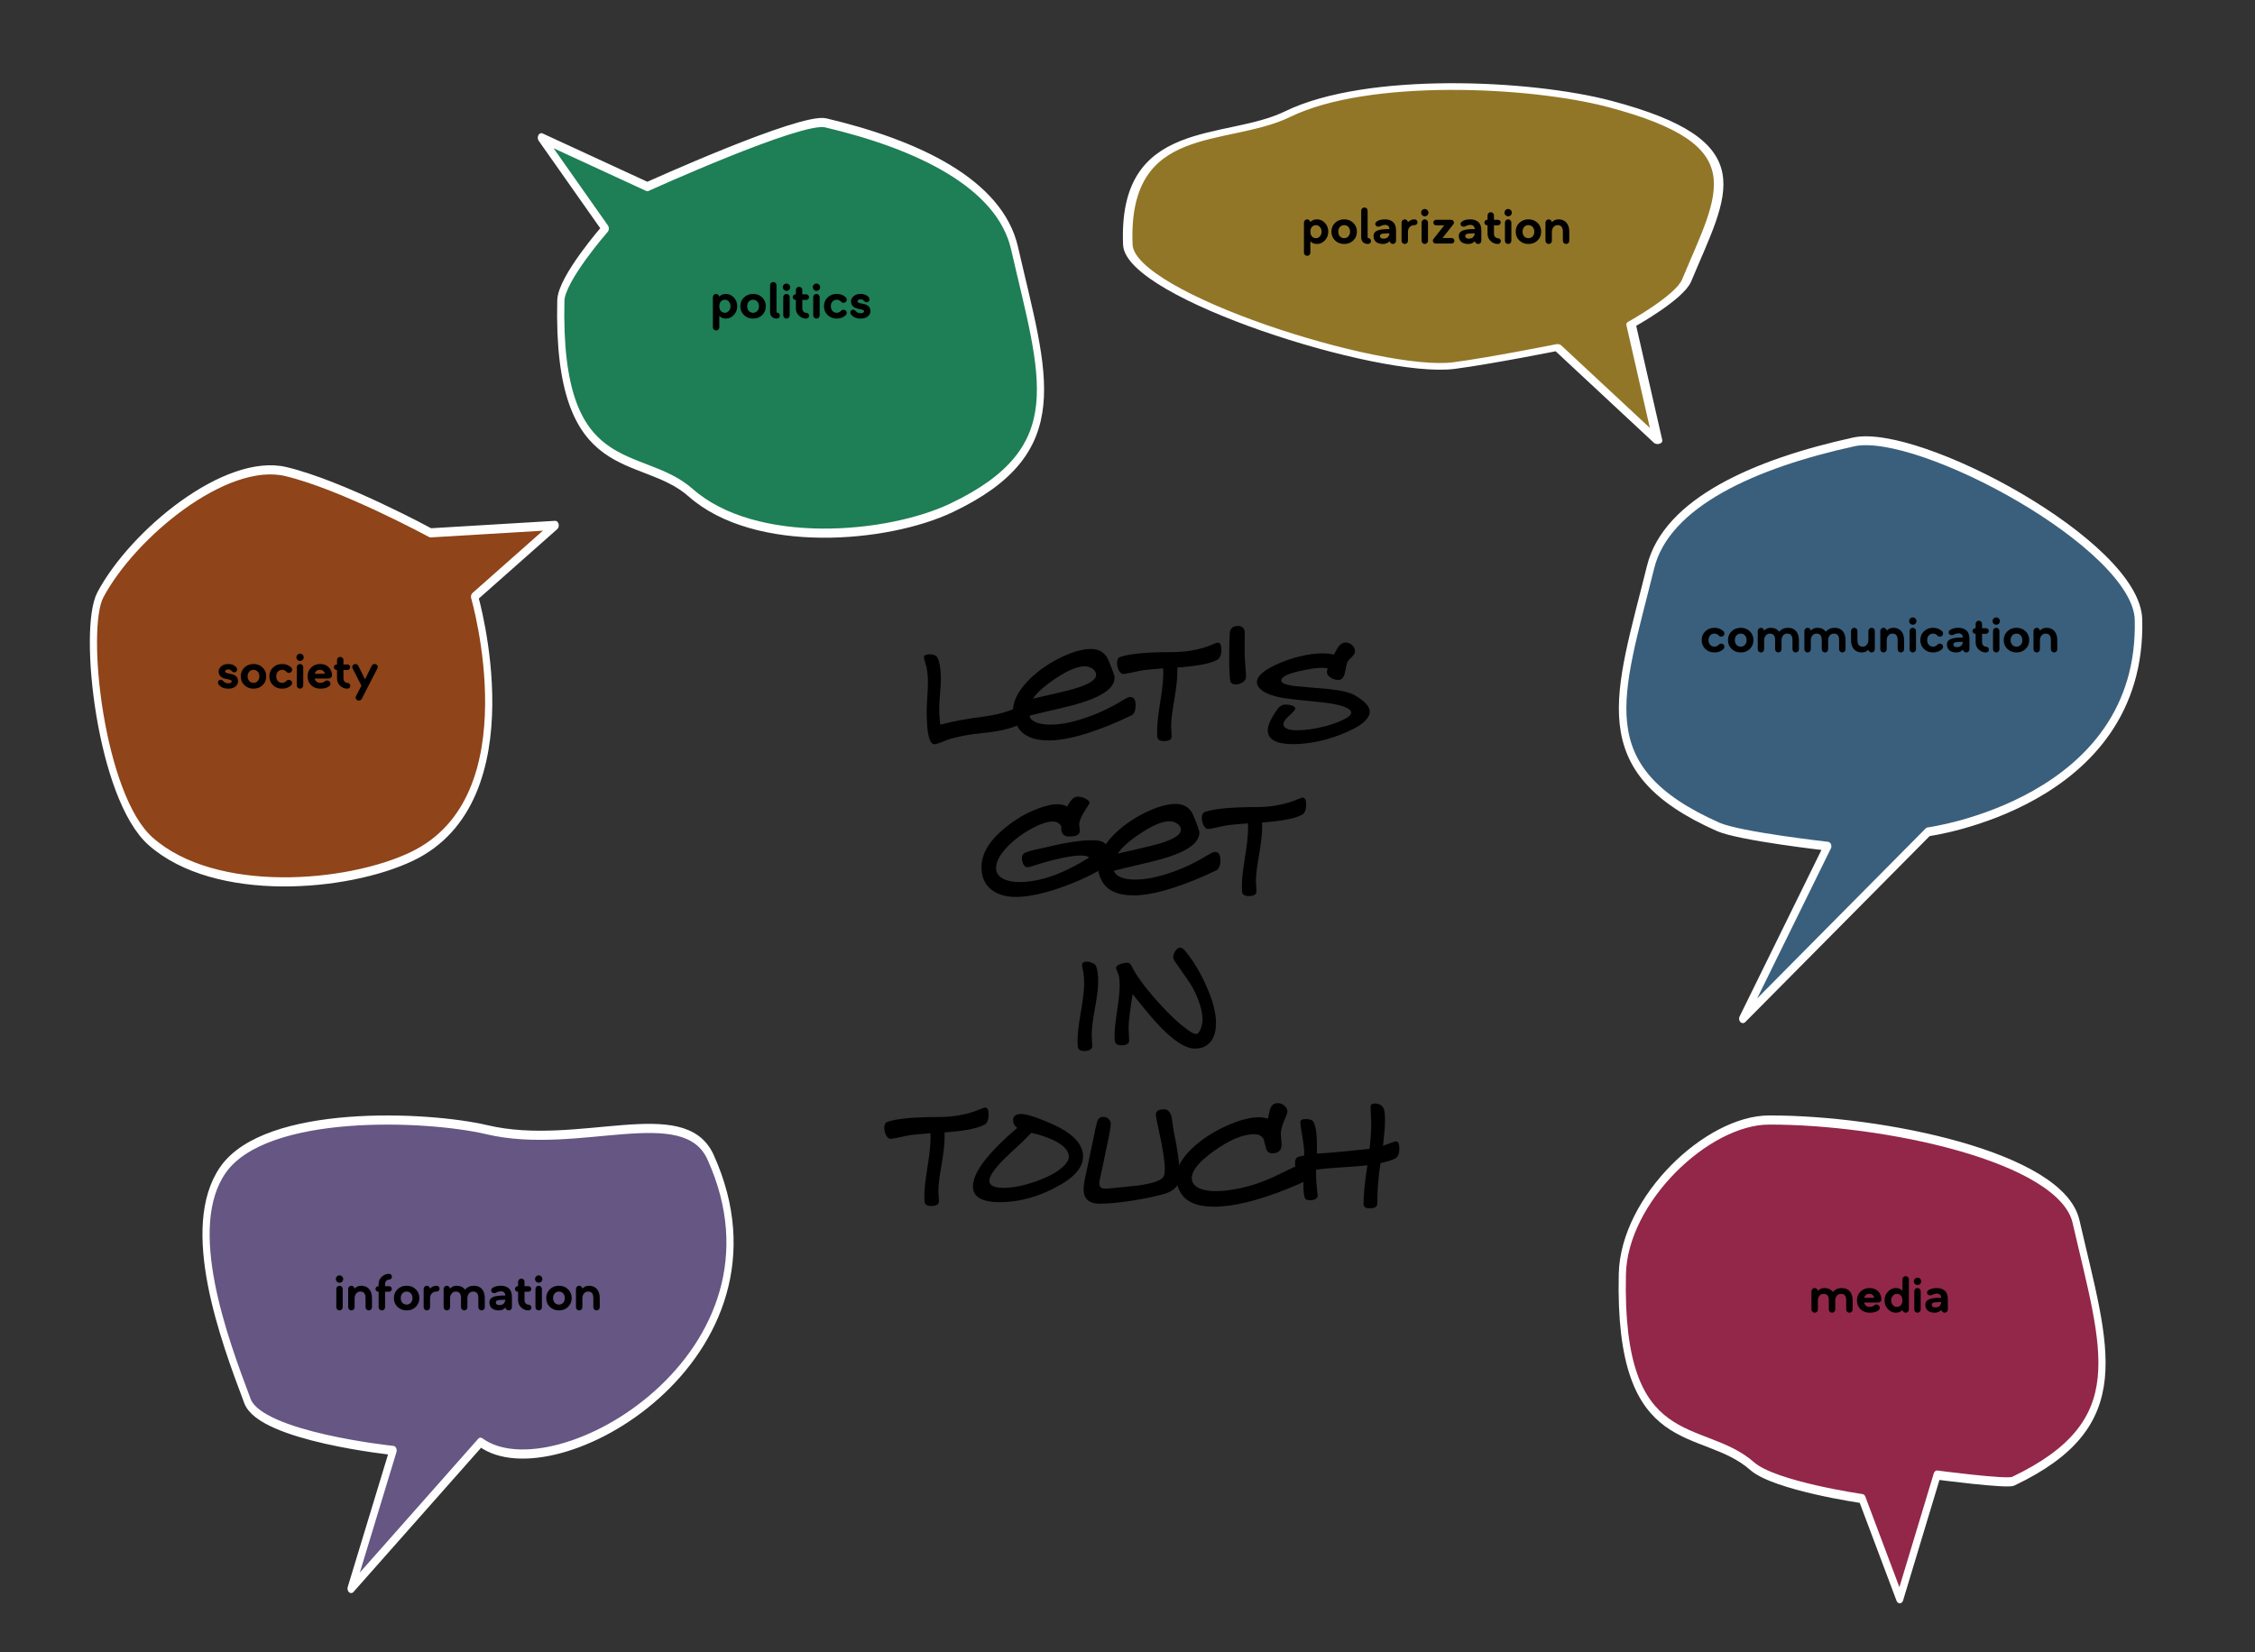 <?xml version="1.0" encoding="UTF-8" standalone="no"?>
<!DOCTYPE svg PUBLIC "-//W3C//DTD SVG 1.1//EN" "http://www.w3.org/Graphics/SVG/1.1/DTD/svg11.dtd">
<svg width="100%" height="100%" viewBox="0 0 1920 1407" version="1.1" xmlns="http://www.w3.org/2000/svg" xmlns:xlink="http://www.w3.org/1999/xlink" xml:space="preserve" xmlns:serif="http://www.serif.com/" style="fill-rule:evenodd;clip-rule:evenodd;stroke-linecap:round;stroke-linejoin:round;stroke-miterlimit:1.5;">
    <rect x="0" y="0" width="1920" height="1407" fill="#333333" stroke="none"/>
    <g transform="matrix(1,0,0,1,-6749.88,-472.507)">
        <g id="connect_page" transform="matrix(1,0,0,1.302,6749.88,472.507)">
            <rect x="0" y="0" width="1920" height="1080" style="fill:none;"/>
            <g id="politics" transform="matrix(0.384,0,0,0.375,313.302,80.353)">
                <path d="M1433.56,218.366C1499.3,443.541 1563.6,570.478 1294.16,671.489C1151.7,724.9 859.01,744.844 715.38,645.06C604.152,567.787 418.244,630.236 427.659,309.969C428.779,271.835 526.148,184.328 526.148,184.328L384.517,25.998L619.508,111.273C619.508,111.273 960.098,-10.158 1014.85,0C1217.79,37.649 1400.61,105.464 1433.56,218.366Z" style="fill:rgb(8,211,123);fill-opacity:0.47;"/>
                <clipPath id="_clip1">
                    <path d="M1433.56,218.366C1499.3,443.541 1563.6,570.478 1294.16,671.489C1151.7,724.9 859.01,744.844 715.38,645.06C604.152,567.787 418.244,630.236 427.659,309.969C428.779,271.835 526.148,184.328 526.148,184.328L384.517,25.998L619.508,111.273C619.508,111.273 960.098,-10.158 1014.85,0C1217.79,37.649 1400.61,105.464 1433.56,218.366Z"/>
                </clipPath>
                <g clip-path="url(#_clip1)">
                    <g transform="matrix(2.602,0,0,2.048,-10930.4,-643.108)">
                        <path d="M4494.69,488.156C4494.69,489.656 4495.95,490.873 4497.45,490.873C4498.95,490.873 4500.17,489.656 4500.17,488.156L4500.17,478.466C4501.59,479.966 4503.45,480.736 4505.76,480.736C4508.36,480.736 4510.63,479.723 4512.53,477.695C4514.44,475.668 4515.41,473.195 4515.41,470.235C4515.41,467.275 4514.44,464.801 4512.53,462.774C4510.63,460.747 4508.36,459.733 4505.76,459.733C4503.45,459.733 4501.59,460.503 4500.13,462.044C4499.93,460.747 4498.79,459.733 4497.45,459.733C4495.95,459.733 4494.69,460.95 4494.69,462.45L4494.69,488.156ZM4504.99,475.79C4501.95,475.79 4500.17,473.478 4500.17,470.235C4500.17,466.991 4501.95,464.68 4504.99,464.68C4506.29,464.68 4507.39,465.207 4508.32,466.302C4509.25,467.356 4509.74,468.653 4509.74,470.235C4509.74,471.816 4509.25,473.113 4508.32,474.208C4507.39,475.262 4506.29,475.79 4504.99,475.79Z" style="fill-rule:nonzero;"/>
                        <path d="M4521.17,477.736C4523.24,479.723 4525.83,480.736 4528.96,480.736C4532.08,480.736 4534.67,479.723 4536.7,477.736C4538.77,475.749 4539.78,473.235 4539.78,470.235C4539.78,467.234 4538.77,464.72 4536.7,462.734C4534.67,460.747 4532.08,459.733 4528.96,459.733C4525.83,459.733 4523.24,460.747 4521.17,462.734C4519.1,464.72 4518.09,467.234 4518.09,470.235C4518.09,473.235 4519.1,475.749 4521.17,477.736ZM4528.96,475.79C4525.91,475.79 4523.93,473.478 4523.93,470.235C4523.93,466.991 4525.91,464.68 4528.96,464.68C4531.92,464.68 4533.94,467.031 4533.94,470.235C4533.94,473.438 4531.92,475.79 4528.96,475.79Z" style="fill-rule:nonzero;"/>
                        <path d="M4543.43,475.141C4543.43,478.547 4545.66,480.736 4549.23,480.736C4550.65,480.736 4551.78,479.601 4551.78,478.182C4551.78,476.763 4550.65,475.668 4549.23,475.668C4549.03,475.668 4548.9,475.506 4548.9,475.141L4548.9,452.313C4548.9,450.813 4547.69,449.597 4546.19,449.597C4544.69,449.597 4543.43,450.813 4543.43,452.313L4543.43,475.141Z" style="fill-rule:nonzero;"/>
                        <path d="M4557.42,450.894C4555.68,450.894 4554.3,452.273 4554.3,454.016C4554.3,455.76 4555.68,457.138 4557.42,457.138C4559.16,457.138 4560.54,455.76 4560.54,454.016C4560.54,452.273 4559.08,450.894 4557.42,450.894ZM4554.66,478.02C4554.66,479.52 4555.92,480.736 4557.42,480.736C4558.92,480.736 4560.14,479.52 4560.14,478.02L4560.14,462.45C4560.14,460.95 4558.92,459.733 4557.42,459.733C4555.92,459.733 4554.66,460.95 4554.66,462.45L4554.66,478.02Z" style="fill-rule:nonzero;"/>
                        <path d="M4565.12,460.098C4563.83,460.098 4562.73,461.152 4562.73,462.49C4562.73,463.747 4563.83,464.842 4565.12,464.842L4565.41,464.842L4565.41,472.1C4565.41,474.492 4566.26,476.519 4568,478.222C4569.75,479.885 4571.81,480.736 4574.25,480.736C4575.67,480.736 4576.72,479.641 4576.72,478.303C4576.72,476.965 4575.67,475.83 4574.25,475.83C4572.42,475.83 4570.88,474.168 4570.88,472.1L4570.88,464.842L4574.25,464.842C4575.54,464.842 4576.64,463.747 4576.64,462.49C4576.64,461.152 4575.54,460.098 4574.25,460.098L4570.88,460.098L4570.88,456.368C4570.88,454.868 4569.66,453.651 4568.16,453.651C4566.66,453.651 4565.41,454.868 4565.41,456.368L4565.41,460.098L4565.12,460.098Z" style="fill-rule:nonzero;"/>
                        <path d="M4582.96,450.894C4581.22,450.894 4579.84,452.273 4579.84,454.016C4579.84,455.76 4581.22,457.138 4582.96,457.138C4584.71,457.138 4586.09,455.76 4586.09,454.016C4586.09,452.273 4584.63,450.894 4582.96,450.894ZM4580.21,478.02C4580.21,479.52 4581.46,480.736 4582.96,480.736C4584.46,480.736 4585.68,479.52 4585.68,478.02L4585.68,462.45C4585.68,460.95 4584.46,459.733 4582.96,459.733C4581.46,459.733 4580.21,460.95 4580.21,462.45L4580.21,478.02Z" style="fill-rule:nonzero;"/>
                        <path d="M4600.24,459.733C4597.11,459.733 4594.52,460.747 4592.45,462.734C4590.38,464.72 4589.37,467.234 4589.37,470.235C4589.37,473.235 4590.38,475.749 4592.45,477.736C4594.52,479.723 4597.11,480.736 4600.24,480.736C4603.28,480.736 4605.79,479.804 4607.86,477.898C4608.43,477.411 4608.71,476.722 4608.71,475.871C4608.91,473.519 4605.55,472.262 4604.01,474.046C4602.95,475.222 4601.7,475.79 4600.24,475.79C4597.2,475.79 4595.21,473.478 4595.21,470.235C4595.21,466.991 4597.2,464.68 4600.24,464.68C4601.7,464.68 4602.95,465.247 4604.01,466.423C4605.55,468.248 4608.91,466.95 4608.71,464.639C4608.71,463.747 4608.43,463.058 4607.86,462.571C4605.79,460.666 4603.28,459.733 4600.24,459.733Z" style="fill-rule:nonzero;"/>
                        <path d="M4620.51,459.733C4618.08,459.733 4616.13,460.382 4614.63,461.679C4613.13,462.977 4612.4,464.437 4612.4,466.018C4612.32,470.762 4616.45,472.1 4619.58,472.627C4621.81,472.992 4623.51,473.478 4623.51,474.411C4623.51,475.587 4622.54,476.154 4620.55,476.154C4619.9,476.154 4619.29,476.073 4618.77,475.911C4617.83,475.627 4616.94,475.019 4616.09,474.087C4615.64,473.478 4615,473.154 4614.19,473.154C4612.69,473.154 4611.79,474.208 4611.79,475.627C4611.79,476.236 4612.12,476.965 4612.77,477.736C4614.67,479.723 4617.23,480.736 4620.51,480.736C4623.31,480.736 4625.38,480.087 4626.8,478.83C4628.21,477.533 4628.94,476.073 4628.94,474.411C4628.98,469.667 4624.93,468.451 4621.81,468.005C4619.66,467.64 4617.91,467.153 4617.91,466.018C4617.91,465.166 4618.89,464.315 4620.55,464.315C4622.17,464.315 4623.02,465.207 4623.51,465.693L4623.71,465.896C4623.92,466.099 4624.44,466.423 4624.65,466.545C4625.05,466.748 4625.3,466.829 4625.78,466.829C4627.24,466.829 4628.09,465.734 4628.09,464.477C4628.09,463.585 4627.77,462.815 4627.12,462.166C4625.5,460.544 4623.31,459.733 4620.51,459.733Z" style="fill-rule:nonzero;"/>
                    </g>
                </g>
                <path d="M1433.56,218.366C1499.3,443.541 1563.6,570.478 1294.16,671.489C1151.7,724.9 859.01,744.844 715.38,645.06C604.152,567.787 418.244,630.236 427.659,309.969C428.779,271.835 526.148,184.328 526.148,184.328L384.517,25.998L619.508,111.273C619.508,111.273 960.098,-10.158 1014.85,0C1217.79,37.649 1400.61,105.464 1433.56,218.366Z" style="fill:none;stroke:white;stroke-width:15.93px;"/>
            </g>
            <g id="information" transform="matrix(0.384,0,0,0.375,54.482,675.002)">
                <path d="M1433.56,218.366C1632.8,564.051 1088.11,811.051 923.663,715.749L636.657,970.911L729.743,730.081C729.743,730.081 436.702,706.086 406.971,644.214C354.485,534.987 263.353,341.752 352.377,240.87C447.088,133.544 805.131,145.991 938.158,170.67C1141.1,208.32 1374.83,116.464 1433.56,218.366Z" style="fill:rgb(153,122,212);fill-opacity:0.5;"/>
                <clipPath id="_clip2">
                    <path d="M1433.56,218.366C1632.8,564.051 1088.11,811.051 923.663,715.749L636.657,970.911L729.743,730.081C729.743,730.081 436.702,706.086 406.971,644.214C354.485,534.987 263.353,341.752 352.377,240.87C447.088,133.544 805.131,145.991 938.158,170.67C1141.1,208.32 1374.83,116.464 1433.56,218.366Z"/>
                </clipPath>
                <g clip-path="url(#_clip2)">
                    <g transform="matrix(2.602,0,0,2.048,-10972.2,-498.739)">
                        <path d="M4451.63,450.894C4449.89,450.894 4448.51,452.273 4448.51,454.016C4448.51,455.76 4449.89,457.138 4451.63,457.138C4453.38,457.138 4454.76,455.76 4454.76,454.016C4454.76,452.273 4453.3,450.894 4451.63,450.894ZM4448.88,478.02C4448.88,479.52 4450.13,480.736 4451.63,480.736C4453.13,480.736 4454.35,479.52 4454.35,478.02L4454.35,462.45C4454.35,460.95 4453.13,459.733 4451.63,459.733C4450.13,459.733 4448.88,460.95 4448.88,462.45L4448.88,478.02Z" style="fill-rule:nonzero;"/>
                        <path d="M4459.01,478.02C4459.01,479.52 4460.27,480.736 4461.77,480.736C4463.27,480.736 4464.49,479.52 4464.49,478.02L4464.49,470.032C4464.53,468.613 4465.01,467.356 4465.87,466.302C4466.76,465.207 4467.89,464.68 4469.31,464.68C4472.27,464.68 4473.81,466.302 4473.81,470.235L4473.81,478.02C4473.81,479.52 4475.07,480.736 4476.57,480.736C4478.07,480.736 4479.29,479.52 4479.29,478.02L4479.29,470.235C4479.29,463.707 4475.88,459.733 4470.08,459.733C4467.85,459.733 4465.99,460.544 4464.45,462.166C4464.32,460.828 4463.19,459.733 4461.77,459.733C4460.27,459.733 4459.01,460.95 4459.01,462.45L4459.01,478.02Z" style="fill-rule:nonzero;"/>
                        <path d="M4493.8,464.842C4495.1,464.842 4496.19,463.788 4496.19,462.49C4496.19,461.193 4495.1,460.098 4493.8,460.098L4490.44,460.098L4490.44,458.233C4490.44,456.165 4491.98,454.503 4493.8,454.503C4495.22,454.503 4496.28,453.367 4496.28,452.029C4496.28,450.691 4495.22,449.597 4493.8,449.597C4491.37,449.597 4489.3,450.448 4487.56,452.151C4485.82,453.813 4484.96,455.841 4484.96,458.233L4484.96,460.098L4484.68,460.098C4483.38,460.098 4482.29,461.193 4482.29,462.49C4482.29,463.788 4483.38,464.842 4484.68,464.842L4484.96,464.842L4484.96,478.02C4484.96,479.52 4486.22,480.736 4487.72,480.736C4489.22,480.736 4490.44,479.52 4490.44,478.02L4490.44,464.842L4493.8,464.842Z" style="fill-rule:nonzero;"/>
                        <path d="M4501.06,477.736C4503.13,479.723 4505.72,480.736 4508.85,480.736C4511.97,480.736 4514.56,479.723 4516.59,477.736C4518.66,475.749 4519.67,473.235 4519.67,470.235C4519.67,467.234 4518.66,464.72 4516.59,462.734C4514.56,460.747 4511.97,459.733 4508.85,459.733C4505.72,459.733 4503.13,460.747 4501.06,462.734C4498.99,464.72 4497.98,467.234 4497.98,470.235C4497.98,473.235 4498.99,475.749 4501.06,477.736ZM4508.85,475.79C4505.8,475.79 4503.82,473.478 4503.82,470.235C4503.82,466.991 4505.8,464.68 4508.85,464.68C4511.81,464.68 4513.83,467.031 4513.83,470.235C4513.83,473.438 4511.81,475.79 4508.85,475.79Z" style="fill-rule:nonzero;"/>
                        <path d="M4523.32,478.02C4523.32,479.52 4524.58,480.736 4526.08,480.736C4527.58,480.736 4528.79,479.52 4528.79,478.02L4528.79,470.032C4528.92,467.072 4530.78,464.68 4534.39,464.68C4535.81,464.68 4536.86,463.626 4536.86,462.206C4536.86,460.787 4535.81,459.733 4534.39,459.733C4532.16,459.733 4530.29,460.544 4528.75,462.166C4528.63,460.828 4527.41,459.733 4526.08,459.733C4524.58,459.733 4523.32,460.95 4523.32,462.45L4523.32,478.02Z" style="fill-rule:nonzero;"/>
                        <path d="M4560.62,470.235C4560.62,468.734 4561.07,467.437 4561.92,466.342C4562.81,465.247 4563.99,464.68 4565.45,464.68C4568.41,464.68 4569.95,466.302 4569.95,470.235L4569.95,478.02C4569.95,479.52 4571.21,480.736 4572.71,480.736C4574.21,480.736 4575.42,479.52 4575.42,478.02L4575.42,470.235C4575.42,463.707 4572.02,459.733 4566.22,459.733C4562.98,459.733 4560.46,460.868 4558.64,463.098C4557.01,460.868 4554.62,459.733 4551.42,459.733C4549.19,459.733 4547.32,460.544 4545.78,462.166C4545.66,460.828 4544.53,459.733 4543.11,459.733C4541.61,459.733 4540.35,460.95 4540.35,462.45L4540.35,478.02C4540.35,479.52 4541.61,480.736 4543.11,480.736C4544.61,480.736 4545.82,479.52 4545.82,478.02L4545.82,470.032C4545.86,468.613 4546.35,467.356 4547.2,466.302C4548.09,465.207 4549.23,464.68 4550.65,464.68C4553.61,464.68 4555.15,466.302 4555.15,470.235L4555.15,478.02C4555.15,479.52 4556.41,480.736 4557.91,480.736C4559.41,480.736 4560.62,479.52 4560.62,478.02L4560.62,470.235Z" style="fill-rule:nonzero;"/>
                        <path d="M4580.82,463.747C4580.82,465.045 4582.07,465.977 4583.25,465.977C4583.86,465.977 4584.38,465.896 4584.75,465.734C4586.33,464.883 4587.83,464.477 4589.21,464.477C4591.44,464.477 4592.69,465.653 4592.98,468.045L4591.76,468.045C4583.33,468.045 4579.36,469.708 4579.36,473.803C4579.36,478.222 4582.15,480.736 4587.51,480.736C4589.69,480.736 4591.56,479.925 4593.06,478.344C4593.22,479.682 4594.4,480.736 4595.82,480.736C4597.32,480.736 4598.53,479.52 4598.53,478.02L4598.53,469.262C4598.53,465.937 4597.68,463.504 4595.94,462.004C4594.19,460.503 4591.97,459.733 4589.21,459.733C4585.76,459.733 4583.21,460.463 4581.63,461.923C4581.1,462.369 4580.82,462.977 4580.82,463.747ZM4587.91,476.195C4585.84,476.195 4584.83,475.384 4584.83,473.803C4584.83,473.073 4585.28,472.546 4586.21,472.221C4587.14,471.857 4588.97,471.694 4591.76,471.694L4592.94,471.694C4592.53,474.695 4590.87,476.195 4587.91,476.195Z" style="fill-rule:nonzero;"/>
                        <path d="M4603.52,460.098C4602.22,460.098 4601.13,461.152 4601.13,462.49C4601.13,463.747 4602.22,464.842 4603.52,464.842L4603.81,464.842L4603.81,472.1C4603.81,474.492 4604.66,476.519 4606.4,478.222C4608.14,479.885 4610.21,480.736 4612.64,480.736C4614.06,480.736 4615.12,479.641 4615.12,478.303C4615.12,476.965 4614.06,475.83 4612.64,475.83C4610.82,475.83 4609.28,474.168 4609.28,472.1L4609.28,464.842L4612.64,464.842C4613.94,464.842 4615.04,463.747 4615.04,462.49C4615.04,461.152 4613.94,460.098 4612.64,460.098L4609.28,460.098L4609.28,456.368C4609.28,454.868 4608.06,453.651 4606.56,453.651C4605.06,453.651 4603.81,454.868 4603.81,456.368L4603.81,460.098L4603.52,460.098Z" style="fill-rule:nonzero;"/>
                        <path d="M4621.36,450.894C4619.62,450.894 4618.24,452.273 4618.24,454.016C4618.24,455.76 4619.62,457.138 4621.36,457.138C4623.11,457.138 4624.48,455.76 4624.48,454.016C4624.48,452.273 4623.02,450.894 4621.36,450.894ZM4618.6,478.02C4618.6,479.52 4619.86,480.736 4621.36,480.736C4622.86,480.736 4624.08,479.52 4624.08,478.02L4624.08,462.45C4624.08,460.95 4622.86,459.733 4621.36,459.733C4619.86,459.733 4618.6,460.95 4618.6,462.45L4618.6,478.02Z" style="fill-rule:nonzero;"/>
                        <path d="M4630.85,477.736C4632.92,479.723 4635.51,480.736 4638.63,480.736C4641.76,480.736 4644.35,479.723 4646.38,477.736C4648.45,475.749 4649.46,473.235 4649.46,470.235C4649.46,467.234 4648.45,464.72 4646.38,462.734C4644.35,460.747 4641.76,459.733 4638.63,459.733C4635.51,459.733 4632.92,460.747 4630.85,462.734C4628.78,464.72 4627.77,467.234 4627.77,470.235C4627.77,473.235 4628.78,475.749 4630.85,477.736ZM4638.63,475.79C4635.59,475.79 4633.61,473.478 4633.61,470.235C4633.61,466.991 4635.59,464.68 4638.63,464.68C4641.59,464.68 4643.62,467.031 4643.62,470.235C4643.62,473.438 4641.59,475.79 4638.63,475.79Z" style="fill-rule:nonzero;"/>
                        <path d="M4653.11,478.02C4653.11,479.52 4654.37,480.736 4655.87,480.736C4657.37,480.736 4658.58,479.52 4658.58,478.02L4658.58,470.032C4658.62,468.613 4659.11,467.356 4659.96,466.302C4660.85,465.207 4661.99,464.68 4663.41,464.68C4666.37,464.68 4667.91,466.302 4667.91,470.235L4667.91,478.02C4667.91,479.52 4669.17,480.736 4670.67,480.736C4672.17,480.736 4673.38,479.52 4673.38,478.02L4673.38,470.235C4673.38,463.707 4669.98,459.733 4664.18,459.733C4661.95,459.733 4660.08,460.544 4658.54,462.166C4658.42,460.828 4657.29,459.733 4655.87,459.733C4654.37,459.733 4653.11,460.95 4653.11,462.45L4653.11,478.02Z" style="fill-rule:nonzero;"/>
                    </g>
                </g>
                <path d="M1433.56,218.366C1632.8,564.051 1088.11,811.051 923.663,715.749L636.657,970.911L729.743,730.081C729.743,730.081 436.702,706.086 406.971,644.214C354.485,534.987 263.353,341.752 352.377,240.87C447.088,133.544 805.131,145.991 938.158,170.67C1141.1,208.32 1374.83,116.464 1433.56,218.366Z" style="fill:none;stroke:white;stroke-width:15.93px;"/>
            </g>
            <g id="media" transform="matrix(0.384,0,0,0.375,1217.12,717.129)">
                <path d="M1433.56,218.366C1499.3,443.541 1563.6,570.478 1294.16,671.489C1280.08,676.769 1125.53,660.691 1125.53,660.691L1042.74,876.416L959.254,701.767C959.254,701.767 765.342,679.77 715.38,645.06C604.152,567.787 418.244,630.236 427.659,309.969C431.499,179.323 616.19,41.556 752.861,41.354C1005.44,40.983 1400.61,105.464 1433.56,218.366Z" style="fill:rgb(243,28,98);fill-opacity:0.5;"/>
                <clipPath id="_clip3">
                    <path d="M1433.56,218.366C1499.3,443.541 1563.6,570.478 1294.16,671.489C1280.08,676.769 1125.53,660.691 1125.53,660.691L1042.74,876.416L959.254,701.767C959.254,701.767 765.342,679.77 715.38,645.06C604.152,567.787 418.244,630.236 427.659,309.969C431.499,179.323 616.19,41.556 752.861,41.354C1005.44,40.983 1400.61,105.464 1433.56,218.366Z"/>
                </clipPath>
                <g clip-path="url(#_clip3)">
                    <g transform="matrix(2.602,0,0,2.048,-10869.9,-607.081)">
                        <path d="M4523.3,470.235C4523.3,468.734 4523.75,467.437 4524.6,466.342C4525.49,465.247 4526.66,464.68 4528.12,464.68C4531.09,464.68 4532.63,466.302 4532.63,470.235L4532.63,478.02C4532.63,479.52 4533.88,480.736 4535.38,480.736C4536.88,480.736 4538.1,479.52 4538.1,478.02L4538.1,470.235C4538.1,463.707 4534.69,459.733 4528.9,459.733C4525.65,459.733 4523.14,460.868 4521.31,463.098C4519.69,460.868 4517.3,459.733 4514.1,459.733C4511.87,459.733 4510,460.544 4508.46,462.166C4508.34,460.828 4507.2,459.733 4505.78,459.733C4504.28,459.733 4503.03,460.95 4503.03,462.45L4503.03,478.02C4503.03,479.52 4504.28,480.736 4505.78,480.736C4507.28,480.736 4508.5,479.52 4508.5,478.02L4508.5,470.032C4508.54,468.613 4509.03,467.356 4509.88,466.302C4510.77,465.207 4511.91,464.68 4513.32,464.68C4516.28,464.68 4517.83,466.302 4517.83,470.235L4517.83,478.02C4517.83,479.52 4519.08,480.736 4520.58,480.736C4522.08,480.736 4523.3,479.52 4523.3,478.02L4523.3,470.235Z" style="fill-rule:nonzero;"/>
                        <path d="M4559.39,472.1C4561.01,472.1 4562.63,471.167 4562.63,469.545C4562.63,466.788 4561.7,464.477 4559.87,462.571C4558.05,460.666 4555.61,459.733 4552.57,459.733C4549.45,459.733 4546.86,460.747 4544.83,462.734C4542.8,464.72 4541.79,467.194 4541.79,470.235C4541.79,473.276 4542.8,475.79 4544.83,477.776C4546.9,479.763 4549.49,480.736 4552.66,480.736C4556.02,480.736 4558.53,480.006 4560.28,478.547C4560.93,478.06 4561.25,477.411 4561.25,476.56C4561.25,474.979 4559.99,473.722 4558.41,473.722C4557.76,473.722 4557.24,473.884 4556.83,474.208C4555.74,475.262 4554.32,475.79 4552.66,475.79C4550.06,475.79 4548.4,474.33 4547.87,472.1L4559.39,472.1ZM4552.25,464.68C4554.56,464.68 4555.98,465.815 4556.59,468.045L4547.91,468.045C4548.52,465.815 4549.98,464.68 4552.25,464.68Z" style="fill-rule:nonzero;"/>
                        <path d="M4586.03,452.313C4586.03,450.813 4584.77,449.597 4583.27,449.597C4581.77,449.597 4580.55,450.813 4580.55,452.313L4580.55,462.004C4579.13,460.503 4577.27,459.733 4574.96,459.733C4572.36,459.733 4570.09,460.747 4568.19,462.774C4566.28,464.801 4565.31,467.275 4565.31,470.235C4565.31,473.195 4566.28,475.668 4568.19,477.695C4570.09,479.723 4572.36,480.736 4574.96,480.736C4577.27,480.736 4579.13,479.966 4580.59,478.425C4580.8,479.723 4581.93,480.736 4583.27,480.736C4584.77,480.736 4586.03,479.52 4586.03,478.02L4586.03,452.313ZM4575.73,464.68C4578.77,464.68 4580.55,466.991 4580.55,470.235C4580.55,473.478 4578.77,475.79 4575.73,475.79C4574.43,475.79 4573.29,475.262 4572.36,474.208C4571.43,473.113 4570.98,471.816 4570.98,470.235C4570.98,468.653 4571.43,467.356 4572.36,466.302C4573.29,465.207 4574.43,464.68 4575.73,464.68Z" style="fill-rule:nonzero;"/>
                        <path d="M4593.4,450.894C4591.66,450.894 4590.28,452.273 4590.28,454.016C4590.28,455.76 4591.66,457.138 4593.4,457.138C4595.15,457.138 4596.53,455.76 4596.53,454.016C4596.53,452.273 4595.07,450.894 4593.4,450.894ZM4590.65,478.02C4590.65,479.52 4591.9,480.736 4593.4,480.736C4594.9,480.736 4596.12,479.52 4596.12,478.02L4596.12,462.45C4596.12,460.95 4594.9,459.733 4593.4,459.733C4591.9,459.733 4590.65,460.95 4590.65,462.45L4590.65,478.02Z" style="fill-rule:nonzero;"/>
                        <path d="M4601.51,463.747C4601.51,465.045 4602.77,465.977 4603.95,465.977C4604.56,465.977 4605.08,465.896 4605.45,465.734C4607.03,464.883 4608.53,464.477 4609.91,464.477C4612.14,464.477 4613.39,465.653 4613.68,468.045L4612.46,468.045C4604.03,468.045 4600.05,469.708 4600.05,473.803C4600.05,478.222 4602.85,480.736 4608.2,480.736C4610.39,480.736 4612.26,479.925 4613.76,478.344C4613.92,479.682 4615.1,480.736 4616.52,480.736C4618.02,480.736 4619.23,479.52 4619.23,478.02L4619.23,469.262C4619.23,465.937 4618.38,463.504 4616.64,462.004C4614.89,460.503 4612.66,459.733 4609.91,459.733C4606.46,459.733 4603.91,460.463 4602.32,461.923C4601.8,462.369 4601.51,462.977 4601.51,463.747ZM4608.61,476.195C4606.54,476.195 4605.53,475.384 4605.53,473.803C4605.53,473.073 4605.97,472.546 4606.91,472.221C4607.84,471.857 4609.66,471.694 4612.46,471.694L4613.64,471.694C4613.23,474.695 4611.57,476.195 4608.61,476.195Z" style="fill-rule:nonzero;"/>
                    </g>
                </g>
                <path d="M1433.56,218.366C1499.3,443.541 1563.6,570.478 1294.16,671.489C1280.08,676.769 1125.53,660.691 1125.53,660.691L1042.74,876.416L959.254,701.767C959.254,701.767 765.342,679.77 715.38,645.06C604.152,567.787 418.244,630.236 427.659,309.969C431.499,179.323 616.19,41.556 752.861,41.354C1005.44,40.983 1400.61,105.464 1433.56,218.366Z" style="fill:none;stroke:white;stroke-width:15.93px;"/>
            </g>
            <g id="polarization" transform="matrix(0.473,-6.68839e-18,5.32427e-18,-0.255,758.006,239.131)">
                <path d="M1433.56,218.366C1499.3,443.541 1563.6,570.478 1294.16,671.489C1151.7,724.9 859.01,744.844 715.38,645.06C604.152,567.787 418.244,630.236 427.659,309.969C431.499,179.323 881.825,-24.679 1014.85,0C1080.49,12.177 1201.06,46.502 1201.06,46.502L1381.27,-192.687L1333.52,105.47C1333.52,105.47 1420.64,174.104 1433.56,218.366Z" style="fill:rgb(243,186,28);fill-opacity:0.5;"/>
                <clipPath id="_clip4">
                    <path d="M1433.56,218.366C1499.3,443.541 1563.6,570.478 1294.16,671.489C1151.7,724.9 859.01,744.844 715.38,645.06C604.152,567.787 418.244,630.236 427.659,309.969C431.499,179.323 881.825,-24.679 1014.85,0C1080.49,12.177 1201.06,46.502 1201.06,46.502L1381.27,-192.687L1333.52,105.47C1333.52,105.47 1420.64,174.104 1433.56,218.366Z"/>
                </clipPath>
                <g clip-path="url(#_clip4)">
                    <g transform="matrix(2.115,-5.54358e-17,3.38842e-17,-3.008,-8663.31,1757.97)">
                        <path d="M4448.21,488.156C4448.21,489.656 4449.47,490.873 4450.97,490.873C4452.47,490.873 4453.68,489.656 4453.68,488.156L4453.68,478.466C4455.1,479.966 4456.97,480.736 4459.28,480.736C4461.87,480.736 4464.14,479.723 4466.05,477.695C4467.95,475.668 4468.93,473.195 4468.93,470.235C4468.93,467.275 4467.95,464.801 4466.05,462.774C4464.14,460.747 4461.87,459.733 4459.28,459.733C4456.97,459.733 4455.1,460.503 4453.64,462.044C4453.44,460.747 4452.3,459.733 4450.97,459.733C4449.47,459.733 4448.21,460.95 4448.21,462.45L4448.21,488.156ZM4458.51,475.79C4455.47,475.79 4453.68,473.478 4453.68,470.235C4453.68,466.991 4455.47,464.68 4458.51,464.68C4459.8,464.68 4460.9,465.207 4461.83,466.302C4462.76,467.356 4463.25,468.653 4463.25,470.235C4463.25,471.816 4462.76,473.113 4461.83,474.208C4460.9,475.262 4459.8,475.79 4458.51,475.79Z" style="fill-rule:nonzero;"/>
                        <path d="M4474.69,477.736C4476.75,479.723 4479.35,480.736 4482.47,480.736C4485.59,480.736 4488.19,479.723 4490.21,477.736C4492.28,475.749 4493.3,473.235 4493.3,470.235C4493.3,467.234 4492.28,464.72 4490.21,462.734C4488.19,460.747 4485.59,459.733 4482.47,459.733C4479.35,459.733 4476.75,460.747 4474.69,462.734C4472.62,464.72 4471.6,467.234 4471.6,470.235C4471.6,473.235 4472.62,475.749 4474.69,477.736ZM4482.47,475.79C4479.43,475.79 4477.44,473.478 4477.44,470.235C4477.44,466.991 4479.43,464.68 4482.47,464.68C4485.43,464.68 4487.46,467.031 4487.46,470.235C4487.46,473.438 4485.43,475.79 4482.47,475.79Z" style="fill-rule:nonzero;"/>
                        <path d="M4496.94,475.141C4496.94,478.547 4499.18,480.736 4502.74,480.736C4504.16,480.736 4505.3,479.601 4505.3,478.182C4505.3,476.763 4504.16,475.668 4502.74,475.668C4502.54,475.668 4502.42,475.506 4502.42,475.141L4502.42,452.313C4502.42,450.813 4501.2,449.597 4499.7,449.597C4498.2,449.597 4496.94,450.813 4496.94,452.313L4496.94,475.141Z" style="fill-rule:nonzero;"/>
                        <path d="M4508.91,463.747C4508.91,465.045 4510.16,465.977 4511.34,465.977C4511.95,465.977 4512.47,465.896 4512.84,465.734C4514.42,464.883 4515.92,464.477 4517.3,464.477C4519.53,464.477 4520.79,465.653 4521.07,468.045L4519.85,468.045C4511.42,468.045 4507.45,469.708 4507.45,473.803C4507.45,478.222 4510.24,480.736 4515.6,480.736C4517.79,480.736 4519.65,479.925 4521.15,478.344C4521.31,479.682 4522.49,480.736 4523.91,480.736C4525.41,480.736 4526.62,479.52 4526.62,478.02L4526.62,469.262C4526.62,465.937 4525.77,463.504 4524.03,462.004C4522.29,460.503 4520.06,459.733 4517.3,459.733C4513.85,459.733 4511.3,460.463 4509.72,461.923C4509.19,462.369 4508.91,462.977 4508.91,463.747ZM4516,476.195C4513.93,476.195 4512.92,475.384 4512.92,473.803C4512.92,473.073 4513.37,472.546 4514.3,472.221C4515.23,471.857 4517.06,471.694 4519.85,471.694L4521.03,471.694C4520.62,474.695 4518.96,476.195 4516,476.195Z" style="fill-rule:nonzero;"/>
                        <path d="M4531.29,478.02C4531.29,479.52 4532.54,480.736 4534.05,480.736C4535.55,480.736 4536.76,479.52 4536.76,478.02L4536.76,470.032C4536.88,467.072 4538.75,464.68 4542.36,464.68C4543.78,464.68 4544.83,463.626 4544.83,462.206C4544.83,460.787 4543.78,459.733 4542.36,459.733C4540.13,459.733 4538.26,460.544 4536.72,462.166C4536.6,460.828 4535.38,459.733 4534.05,459.733C4532.54,459.733 4531.29,460.95 4531.29,462.45L4531.29,478.02Z" style="fill-rule:nonzero;"/>
                        <path d="M4551.07,450.894C4549.33,450.894 4547.95,452.273 4547.95,454.016C4547.95,455.76 4549.33,457.138 4551.07,457.138C4552.82,457.138 4554.2,455.76 4554.2,454.016C4554.2,452.273 4552.74,450.894 4551.07,450.894ZM4548.32,478.02C4548.32,479.52 4549.57,480.736 4551.07,480.736C4552.57,480.736 4553.79,479.52 4553.79,478.02L4553.79,462.45C4553.79,460.95 4552.57,459.733 4551.07,459.733C4549.57,459.733 4548.32,460.95 4548.32,462.45L4548.32,478.02Z" style="fill-rule:nonzero;"/>
                        <path d="M4558.41,476.519C4558.09,476.925 4557.93,477.411 4557.93,477.979C4557.93,479.317 4558.98,480.371 4560.28,480.371L4573.9,480.371C4575.24,480.371 4576.29,479.317 4576.29,477.979C4576.29,476.682 4575.24,475.627 4573.9,475.627L4566.16,475.627L4575.24,464.112C4575.69,463.544 4575.89,463.017 4575.89,462.49C4575.89,461.152 4574.83,460.098 4573.5,460.098L4560.72,460.098C4559.39,460.098 4558.33,461.152 4558.33,462.49C4558.33,463.788 4559.39,464.842 4560.72,464.842L4567.62,464.842L4558.41,476.519Z" style="fill-rule:nonzero;"/>
                        <path d="M4581.48,463.747C4581.48,465.045 4582.74,465.977 4583.92,465.977C4584.53,465.977 4585.05,465.896 4585.42,465.734C4587,464.883 4588.5,464.477 4589.88,464.477C4592.11,464.477 4593.36,465.653 4593.65,468.045L4592.43,468.045C4584,468.045 4580.02,469.708 4580.02,473.803C4580.02,478.222 4582.82,480.736 4588.17,480.736C4590.36,480.736 4592.23,479.925 4593.73,478.344C4593.89,479.682 4595.07,480.736 4596.49,480.736C4597.99,480.736 4599.2,479.52 4599.2,478.02L4599.2,469.262C4599.2,465.937 4598.35,463.504 4596.61,462.004C4594.86,460.503 4592.63,459.733 4589.88,459.733C4586.43,459.733 4583.88,460.463 4582.3,461.923C4581.77,462.369 4581.48,462.977 4581.48,463.747ZM4588.58,476.195C4586.51,476.195 4585.5,475.384 4585.5,473.803C4585.5,473.073 4585.94,472.546 4586.88,472.221C4587.81,471.857 4589.63,471.694 4592.43,471.694L4593.61,471.694C4593.2,474.695 4591.54,476.195 4588.58,476.195Z" style="fill-rule:nonzero;"/>
                        <path d="M4604.19,460.098C4602.89,460.098 4601.8,461.152 4601.8,462.49C4601.8,463.747 4602.89,464.842 4604.19,464.842L4604.47,464.842L4604.47,472.1C4604.47,474.492 4605.32,476.519 4607.07,478.222C4608.81,479.885 4610.88,480.736 4613.31,480.736C4614.73,480.736 4615.79,479.641 4615.79,478.303C4615.79,476.965 4614.73,475.83 4613.31,475.83C4611.49,475.83 4609.95,474.168 4609.95,472.1L4609.95,464.842L4613.31,464.842C4614.61,464.842 4615.7,463.747 4615.7,462.49C4615.7,461.152 4614.61,460.098 4613.31,460.098L4609.95,460.098L4609.95,456.368C4609.95,454.868 4608.73,453.651 4607.23,453.651C4605.73,453.651 4604.47,454.868 4604.47,456.368L4604.47,460.098L4604.19,460.098Z" style="fill-rule:nonzero;"/>
                        <path d="M4622.03,450.894C4620.29,450.894 4618.91,452.273 4618.91,454.016C4618.91,455.76 4620.29,457.138 4622.03,457.138C4623.77,457.138 4625.15,455.76 4625.15,454.016C4625.15,452.273 4623.69,450.894 4622.03,450.894ZM4619.27,478.02C4619.27,479.52 4620.53,480.736 4622.03,480.736C4623.53,480.736 4624.75,479.52 4624.75,478.02L4624.75,462.45C4624.75,460.95 4623.53,459.733 4622.03,459.733C4620.53,459.733 4619.27,460.95 4619.27,462.45L4619.27,478.02Z" style="fill-rule:nonzero;"/>
                        <path d="M4631.52,477.736C4633.59,479.723 4636.18,480.736 4639.3,480.736C4642.43,480.736 4645.02,479.723 4647.05,477.736C4649.12,475.749 4650.13,473.235 4650.13,470.235C4650.13,467.234 4649.12,464.72 4647.05,462.734C4645.02,460.747 4642.43,459.733 4639.3,459.733C4636.18,459.733 4633.59,460.747 4631.52,462.734C4629.45,464.72 4628.44,467.234 4628.44,470.235C4628.44,473.235 4629.45,475.749 4631.52,477.736ZM4639.3,475.79C4636.26,475.79 4634.28,473.478 4634.28,470.235C4634.28,466.991 4636.26,464.68 4639.3,464.68C4642.26,464.68 4644.29,467.031 4644.29,470.235C4644.29,473.438 4642.26,475.79 4639.3,475.79Z" style="fill-rule:nonzero;"/>
                        <path d="M4653.78,478.02C4653.78,479.52 4655.03,480.736 4656.54,480.736C4658.04,480.736 4659.25,479.52 4659.25,478.02L4659.25,470.032C4659.29,468.613 4659.78,467.356 4660.63,466.302C4661.52,465.207 4662.66,464.68 4664.08,464.68C4667.04,464.68 4668.58,466.302 4668.58,470.235L4668.58,478.02C4668.58,479.52 4669.84,480.736 4671.34,480.736C4672.84,480.736 4674.05,479.52 4674.05,478.02L4674.05,470.235C4674.05,463.707 4670.65,459.733 4664.85,459.733C4662.62,459.733 4660.75,460.544 4659.21,462.166C4659.09,460.828 4657.95,459.733 4656.54,459.733C4655.03,459.733 4653.78,460.95 4653.78,462.45L4653.78,478.02Z" style="fill-rule:nonzero;"/>
                    </g>
                </g>
                <path d="M1433.56,218.366C1499.3,443.541 1563.6,570.478 1294.16,671.489C1151.7,724.9 859.01,744.844 715.38,645.06C604.152,567.787 418.244,630.236 427.659,309.969C431.499,179.323 881.825,-24.679 1014.85,0C1080.49,12.177 1201.06,46.502 1201.06,46.502L1381.27,-192.687L1333.52,105.47C1333.52,105.47 1420.64,174.104 1433.56,218.366Z" style="fill:none;stroke:white;stroke-width:17.13px;"/>
            </g>
            <g id="society" transform="matrix(0.384,0,0,0.375,-146.422,308.459)">
                <path d="M1433.56,218.366C1433.56,218.366 1563.6,570.478 1294.16,671.489C1151.7,724.9 859.01,744.844 715.38,645.06C604.152,567.787 563.245,275.19 603.788,215.159C675.886,108.409 881.825,-24.679 1014.85,0C1139.45,23.116 1335.87,106.916 1335.87,106.916L1612.31,93.91L1433.56,218.366Z" style="fill:rgb(236,87,0);fill-opacity:0.5;"/>
                <clipPath id="_clip5">
                    <path d="M1433.56,218.366C1433.56,218.366 1563.6,570.478 1294.16,671.489C1151.7,724.9 859.01,744.844 715.38,645.06C604.152,567.787 563.245,275.19 603.788,215.159C675.886,108.409 881.825,-24.679 1014.85,0C1139.45,23.116 1335.87,106.916 1335.87,106.916L1612.31,93.91L1433.56,218.366Z"/>
                </clipPath>
                <g clip-path="url(#_clip5)">
                    <g transform="matrix(2.602,0,0,2.048,-10827.5,-605.82)">
                        <path d="M4502.19,459.733C4499.76,459.733 4497.82,460.382 4496.32,461.679C4494.82,462.977 4494.09,464.437 4494.09,466.018C4494.01,470.762 4498.14,472.1 4501.26,472.627C4503.49,472.992 4505.2,473.478 4505.2,474.411C4505.2,475.587 4504.22,476.154 4502.24,476.154C4501.59,476.154 4500.98,476.073 4500.45,475.911C4499.52,475.627 4498.63,475.019 4497.78,474.087C4497.33,473.478 4496.68,473.154 4495.87,473.154C4494.37,473.154 4493.48,474.208 4493.48,475.627C4493.48,476.236 4493.8,476.965 4494.45,477.736C4496.36,479.723 4498.91,480.736 4502.19,480.736C4504.99,480.736 4507.06,480.087 4508.48,478.83C4509.9,477.533 4510.63,476.073 4510.63,474.411C4510.67,469.667 4506.61,468.451 4503.49,468.005C4501.34,467.64 4499.6,467.153 4499.6,466.018C4499.6,465.166 4500.57,464.315 4502.24,464.315C4503.86,464.315 4504.71,465.207 4505.2,465.693L4505.4,465.896C4505.6,466.099 4506.13,466.423 4506.33,466.545C4506.74,466.748 4506.98,466.829 4507.47,466.829C4508.93,466.829 4509.78,465.734 4509.78,464.477C4509.78,463.585 4509.45,462.815 4508.81,462.166C4507.18,460.544 4504.99,459.733 4502.19,459.733Z" style="fill-rule:nonzero;"/>
                        <path d="M4516.02,477.736C4518.09,479.723 4520.69,480.736 4523.81,480.736C4526.93,480.736 4529.52,479.723 4531.55,477.736C4533.62,475.749 4534.63,473.235 4534.63,470.235C4534.63,467.234 4533.62,464.72 4531.55,462.734C4529.52,460.747 4526.93,459.733 4523.81,459.733C4520.69,459.733 4518.09,460.747 4516.02,462.734C4513.95,464.72 4512.94,467.234 4512.94,470.235C4512.94,473.235 4513.95,475.749 4516.02,477.736ZM4523.81,475.79C4520.77,475.79 4518.78,473.478 4518.78,470.235C4518.78,466.991 4520.77,464.68 4523.81,464.68C4526.77,464.68 4528.79,467.031 4528.79,470.235C4528.79,473.438 4526.77,475.79 4523.81,475.79Z" style="fill-rule:nonzero;"/>
                        <path d="M4548.18,459.733C4545.05,459.733 4542.46,460.747 4540.39,462.734C4538.32,464.72 4537.31,467.234 4537.31,470.235C4537.31,473.235 4538.32,475.749 4540.39,477.736C4542.46,479.723 4545.05,480.736 4548.18,480.736C4551.22,480.736 4553.73,479.804 4555.8,477.898C4556.37,477.411 4556.65,476.722 4556.65,475.871C4556.85,473.519 4553.49,472.262 4551.95,474.046C4550.89,475.222 4549.64,475.79 4548.18,475.79C4545.13,475.79 4543.15,473.478 4543.15,470.235C4543.15,466.991 4545.13,464.68 4548.18,464.68C4549.64,464.68 4550.89,465.247 4551.95,466.423C4553.49,468.248 4556.85,466.95 4556.65,464.639C4556.65,463.747 4556.37,463.058 4555.8,462.571C4553.73,460.666 4551.22,459.733 4548.18,459.733Z" style="fill-rule:nonzero;"/>
                        <path d="M4563.46,450.894C4561.72,450.894 4560.34,452.273 4560.34,454.016C4560.34,455.76 4561.72,457.138 4563.46,457.138C4565.2,457.138 4566.58,455.76 4566.58,454.016C4566.58,452.273 4565.12,450.894 4563.46,450.894ZM4560.7,478.02C4560.7,479.52 4561.96,480.736 4563.46,480.736C4564.96,480.736 4566.18,479.52 4566.18,478.02L4566.18,462.45C4566.18,460.95 4564.96,459.733 4563.46,459.733C4561.96,459.733 4560.7,460.95 4560.7,462.45L4560.7,478.02Z" style="fill-rule:nonzero;"/>
                        <path d="M4587.47,472.1C4589.09,472.1 4590.71,471.167 4590.71,469.545C4590.71,466.788 4589.78,464.477 4587.95,462.571C4586.13,460.666 4583.69,459.733 4580.65,459.733C4577.53,459.733 4574.94,460.747 4572.91,462.734C4570.88,464.72 4569.87,467.194 4569.87,470.235C4569.87,473.276 4570.88,475.79 4572.91,477.776C4574.98,479.763 4577.57,480.736 4580.73,480.736C4584.1,480.736 4586.61,480.006 4588.36,478.547C4589.01,478.06 4589.33,477.411 4589.33,476.56C4589.33,474.979 4588.07,473.722 4586.49,473.722C4585.84,473.722 4585.32,473.884 4584.91,474.208C4583.82,475.262 4582.4,475.79 4580.73,475.79C4578.14,475.79 4576.48,474.33 4575.95,472.1L4587.47,472.1ZM4580.33,464.68C4582.64,464.68 4584.06,465.815 4584.67,468.045L4575.99,468.045C4576.6,465.815 4578.06,464.68 4580.33,464.68Z" style="fill-rule:nonzero;"/>
                        <path d="M4594.68,460.098C4593.38,460.098 4592.29,461.152 4592.29,462.49C4592.29,463.747 4593.38,464.842 4594.68,464.842L4594.97,464.842L4594.97,472.1C4594.97,474.492 4595.82,476.519 4597.56,478.222C4599.3,479.885 4601.37,480.736 4603.81,480.736C4605.22,480.736 4606.28,479.641 4606.28,478.303C4606.28,476.965 4605.22,475.83 4603.81,475.83C4601.98,475.83 4600.44,474.168 4600.44,472.1L4600.44,464.842L4603.81,464.842C4605.1,464.842 4606.2,463.747 4606.2,462.49C4606.2,461.152 4605.1,460.098 4603.81,460.098L4600.44,460.098L4600.44,456.368C4600.44,454.868 4599.22,453.651 4597.72,453.651C4596.22,453.651 4594.97,454.868 4594.97,456.368L4594.97,460.098L4594.68,460.098Z" style="fill-rule:nonzero;"/>
                        <path d="M4629.71,462.288C4629.71,460.868 4628.46,459.733 4626.96,459.733C4625.86,459.733 4625.01,460.301 4624.4,461.477L4618.81,472.789L4613.21,461.477C4612.6,460.301 4611.75,459.733 4610.62,459.733C4609.16,459.733 4607.9,460.868 4607.9,462.288C4607.9,462.612 4608.06,463.058 4608.35,463.666L4615.77,478.182L4611.1,487.143C4610.9,487.589 4610.82,487.953 4610.82,488.318C4610.82,489.737 4612.08,490.873 4613.58,490.873C4614.71,490.873 4615.52,490.386 4616.01,489.454L4629.27,463.666C4629.55,463.058 4629.71,462.612 4629.71,462.288Z" style="fill-rule:nonzero;"/>
                    </g>
                </g>
                <path d="M1433.56,218.366C1433.56,218.366 1563.6,570.478 1294.16,671.489C1151.7,724.9 859.01,744.844 715.38,645.06C604.152,567.787 563.245,275.19 603.788,215.159C675.886,108.409 881.825,-24.679 1014.85,0C1139.45,23.116 1335.87,106.916 1335.87,106.916L1612.31,93.91L1433.56,218.366Z" style="fill:none;stroke:white;stroke-width:15.93px;"/>
            </g>
            <g id="communication" transform="matrix(-0.413,0,0,0.375,1997.43,289.079)">
                <path d="M1433.56,218.366C1499.3,443.541 1563.6,570.478 1294.16,671.489C1250.17,687.981 1068.57,705.211 1068.57,705.211L1243.31,1006.04L861.455,680.133C861.455,680.133 418.244,630.236 427.659,309.969C431.499,179.323 881.825,-24.679 1014.85,0C1217.79,37.649 1400.61,105.464 1433.56,218.366Z" style="fill:rgb(67,141,198);fill-opacity:0.5;"/>
                <clipPath id="_clip6">
                    <path d="M1433.56,218.366C1499.3,443.541 1563.6,570.478 1294.16,671.489C1250.17,687.981 1068.57,705.211 1068.57,705.211L1243.31,1006.04L861.455,680.133C861.455,680.133 418.244,630.236 427.659,309.969C431.499,179.323 881.825,-24.679 1014.85,0C1217.79,37.649 1400.61,105.464 1433.56,218.366Z"/>
                </clipPath>
                <g clip-path="url(#_clip6)">
                    <g transform="matrix(-2.42,0,0,2.048,11998.4,-617.313)">
                        <path d="M4420.03,459.733C4416.91,459.733 4414.31,460.747 4412.24,462.734C4410.18,464.72 4409.16,467.234 4409.16,470.235C4409.16,473.235 4410.18,475.749 4412.24,477.736C4414.31,479.723 4416.91,480.736 4420.03,480.736C4423.07,480.736 4425.58,479.804 4427.65,477.898C4428.22,477.411 4428.5,476.722 4428.5,475.871C4428.7,473.519 4425.34,472.262 4423.8,474.046C4422.74,475.222 4421.49,475.79 4420.03,475.79C4416.99,475.79 4415,473.478 4415,470.235C4415,466.991 4416.99,464.68 4420.03,464.68C4421.49,464.68 4422.74,465.247 4423.8,466.423C4425.34,468.248 4428.7,466.95 4428.5,464.639C4428.5,463.747 4428.22,463.058 4427.65,462.571C4425.58,460.666 4423.07,459.733 4420.03,459.733Z" style="fill-rule:nonzero;"/>
                        <path d="M4434.66,477.736C4436.73,479.723 4439.33,480.736 4442.45,480.736C4445.57,480.736 4448.17,479.723 4450.19,477.736C4452.26,475.749 4453.28,473.235 4453.28,470.235C4453.28,467.234 4452.26,464.72 4450.19,462.734C4448.17,460.747 4445.57,459.733 4442.45,459.733C4439.33,459.733 4436.73,460.747 4434.66,462.734C4432.6,464.72 4431.58,467.234 4431.58,470.235C4431.58,473.235 4432.6,475.749 4434.66,477.736ZM4442.45,475.79C4439.41,475.79 4437.42,473.478 4437.42,470.235C4437.42,466.991 4439.41,464.68 4442.45,464.68C4445.41,464.68 4447.44,467.031 4447.44,470.235C4447.44,473.438 4445.41,475.79 4442.45,475.79Z" style="fill-rule:nonzero;"/>
                        <path d="M4477.2,470.235C4477.2,468.734 4477.65,467.437 4478.5,466.342C4479.39,465.247 4480.56,464.68 4482.02,464.68C4484.98,464.68 4486.52,466.302 4486.52,470.235L4486.52,478.02C4486.52,479.52 4487.78,480.736 4489.28,480.736C4490.78,480.736 4492,479.52 4492,478.02L4492,470.235C4492,463.707 4488.59,459.733 4482.79,459.733C4479.55,459.733 4477.04,460.868 4475.21,463.098C4473.59,460.868 4471.2,459.733 4467.99,459.733C4465.76,459.733 4463.9,460.544 4462.36,462.166C4462.24,460.828 4461.1,459.733 4459.68,459.733C4458.18,459.733 4456.93,460.95 4456.93,462.45L4456.93,478.02C4456.93,479.52 4458.18,480.736 4459.68,480.736C4461.18,480.736 4462.4,479.52 4462.4,478.02L4462.4,470.032C4462.44,468.613 4462.93,467.356 4463.78,466.302C4464.67,465.207 4465.81,464.68 4467.22,464.68C4470.18,464.68 4471.73,466.302 4471.73,470.235L4471.73,478.02C4471.73,479.52 4472.98,480.736 4474.48,480.736C4475.98,480.736 4477.2,479.52 4477.2,478.02L4477.2,470.235Z" style="fill-rule:nonzero;"/>
                        <path d="M4516.93,470.235C4516.93,468.734 4517.38,467.437 4518.23,466.342C4519.12,465.247 4520.3,464.68 4521.76,464.68C4524.72,464.68 4526.26,466.302 4526.26,470.235L4526.26,478.02C4526.26,479.52 4527.52,480.736 4529.02,480.736C4530.52,480.736 4531.73,479.52 4531.73,478.02L4531.73,470.235C4531.73,463.707 4528.33,459.733 4522.53,459.733C4519.29,459.733 4516.77,460.868 4514.95,463.098C4513.32,460.868 4510.93,459.733 4507.73,459.733C4505.5,459.733 4503.64,460.544 4502.09,462.166C4501.97,460.828 4500.84,459.733 4499.42,459.733C4497.92,459.733 4496.66,460.95 4496.66,462.45L4496.66,478.02C4496.66,479.52 4497.92,480.736 4499.42,480.736C4500.92,480.736 4502.14,479.52 4502.14,478.02L4502.14,470.032C4502.18,468.613 4502.66,467.356 4503.51,466.302C4504.4,465.207 4505.54,464.68 4506.96,464.68C4509.92,464.68 4511.46,466.302 4511.46,470.235L4511.46,478.02C4511.46,479.52 4512.72,480.736 4514.22,480.736C4515.72,480.736 4516.93,479.52 4516.93,478.02L4516.93,470.235Z" style="fill-rule:nonzero;"/>
                        <path d="M4556.67,462.45C4556.67,460.95 4555.45,459.733 4553.95,459.733C4552.45,459.733 4551.2,460.95 4551.2,462.45L4551.2,470.235C4551.2,471.735 4550.75,473.032 4549.86,474.127C4549.01,475.222 4547.83,475.79 4546.37,475.79C4543.41,475.79 4541.87,474.168 4541.87,470.235L4541.87,462.45C4541.87,460.95 4540.65,459.733 4539.15,459.733C4537.65,459.733 4536.4,460.95 4536.4,462.45L4536.4,470.235C4536.4,476.763 4539.8,480.736 4545.64,480.736C4547.87,480.736 4549.7,479.966 4551.2,478.384C4551.4,479.723 4552.61,480.736 4553.95,480.736C4555.45,480.736 4556.67,479.52 4556.67,478.02L4556.67,462.45Z" style="fill-rule:nonzero;"/>
                        <path d="M4561.33,478.02C4561.33,479.52 4562.59,480.736 4564.09,480.736C4565.59,480.736 4566.81,479.52 4566.81,478.02L4566.81,470.032C4566.85,468.613 4567.33,467.356 4568.19,466.302C4569.08,465.207 4570.21,464.68 4571.63,464.68C4574.59,464.68 4576.13,466.302 4576.13,470.235L4576.13,478.02C4576.13,479.52 4577.39,480.736 4578.89,480.736C4580.39,480.736 4581.61,479.52 4581.61,478.02L4581.61,470.235C4581.61,463.707 4578.2,459.733 4572.4,459.733C4570.17,459.733 4568.31,460.544 4566.77,462.166C4566.64,460.828 4565.51,459.733 4564.09,459.733C4562.59,459.733 4561.33,460.95 4561.33,462.45L4561.33,478.02Z" style="fill-rule:nonzero;"/>
                        <path d="M4589.03,450.894C4587.28,450.894 4585.9,452.273 4585.9,454.016C4585.9,455.76 4587.28,457.138 4589.03,457.138C4590.77,457.138 4592.15,455.76 4592.15,454.016C4592.15,452.273 4590.69,450.894 4589.03,450.894ZM4586.27,478.02C4586.27,479.52 4587.53,480.736 4589.03,480.736C4590.53,480.736 4591.74,479.52 4591.74,478.02L4591.74,462.45C4591.74,460.95 4590.53,459.733 4589.03,459.733C4587.53,459.733 4586.27,460.95 4586.27,462.45L4586.27,478.02Z" style="fill-rule:nonzero;"/>
                        <path d="M4606.3,459.733C4603.18,459.733 4600.58,460.747 4598.51,462.734C4596.45,464.72 4595.43,467.234 4595.43,470.235C4595.43,473.235 4596.45,475.749 4598.51,477.736C4600.58,479.723 4603.18,480.736 4606.3,480.736C4609.34,480.736 4611.85,479.804 4613.92,477.898C4614.49,477.411 4614.77,476.722 4614.77,475.871C4614.98,473.519 4611.61,472.262 4610.07,474.046C4609.02,475.222 4607.76,475.79 4606.3,475.79C4603.26,475.79 4601.27,473.478 4601.27,470.235C4601.27,466.991 4603.26,464.68 4606.3,464.68C4607.76,464.68 4609.02,465.247 4610.07,466.423C4611.61,468.248 4614.98,466.95 4614.77,464.639C4614.77,463.747 4614.49,463.058 4613.92,462.571C4611.85,460.666 4609.34,459.733 4606.3,459.733Z" style="fill-rule:nonzero;"/>
                        <path d="M4619.56,463.747C4619.56,465.045 4620.81,465.977 4621.99,465.977C4622.6,465.977 4623.12,465.896 4623.49,465.734C4625.07,464.883 4626.57,464.477 4627.95,464.477C4630.18,464.477 4631.44,465.653 4631.72,468.045L4630.51,468.045C4622.07,468.045 4618.1,469.708 4618.1,473.803C4618.1,478.222 4620.9,480.736 4626.25,480.736C4628.44,480.736 4630.3,479.925 4631.8,478.344C4631.96,479.682 4633.14,480.736 4634.56,480.736C4636.06,480.736 4637.28,479.52 4637.28,478.02L4637.28,469.262C4637.28,465.937 4636.43,463.504 4634.68,462.004C4632.94,460.503 4630.71,459.733 4627.95,459.733C4624.5,459.733 4621.95,460.463 4620.37,461.923C4619.84,462.369 4619.56,462.977 4619.56,463.747ZM4626.65,476.195C4624.59,476.195 4623.57,475.384 4623.57,473.803C4623.57,473.073 4624.02,472.546 4624.95,472.221C4625.88,471.857 4627.71,471.694 4630.51,471.694L4631.68,471.694C4631.28,474.695 4629.61,476.195 4626.65,476.195Z" style="fill-rule:nonzero;"/>
                        <path d="M4642.26,460.098C4640.97,460.098 4639.87,461.152 4639.87,462.49C4639.87,463.747 4640.97,464.842 4642.26,464.842L4642.55,464.842L4642.55,472.1C4642.55,474.492 4643.4,476.519 4645.14,478.222C4646.89,479.885 4648.95,480.736 4651.39,480.736C4652.81,480.736 4653.86,479.641 4653.86,478.303C4653.86,476.965 4652.81,475.83 4651.39,475.83C4649.56,475.83 4648.02,474.168 4648.02,472.1L4648.02,464.842L4651.39,464.842C4652.68,464.842 4653.78,463.747 4653.78,462.49C4653.78,461.152 4652.68,460.098 4651.39,460.098L4648.02,460.098L4648.02,456.368C4648.02,454.868 4646.8,453.651 4645.3,453.651C4643.8,453.651 4642.55,454.868 4642.55,456.368L4642.55,460.098L4642.26,460.098Z" style="fill-rule:nonzero;"/>
                        <path d="M4660.1,450.894C4658.36,450.894 4656.98,452.273 4656.98,454.016C4656.98,455.76 4658.36,457.138 4660.1,457.138C4661.85,457.138 4663.23,455.76 4663.23,454.016C4663.23,452.273 4661.77,450.894 4660.1,450.894ZM4657.35,478.02C4657.35,479.52 4658.6,480.736 4660.1,480.736C4661.6,480.736 4662.82,479.52 4662.82,478.02L4662.82,462.45C4662.82,460.95 4661.6,459.733 4660.1,459.733C4658.6,459.733 4657.35,460.95 4657.35,462.45L4657.35,478.02Z" style="fill-rule:nonzero;"/>
                        <path d="M4669.59,477.736C4671.66,479.723 4674.25,480.736 4677.38,480.736C4680.5,480.736 4683.09,479.723 4685.12,477.736C4687.19,475.749 4688.2,473.235 4688.2,470.235C4688.2,467.234 4687.19,464.72 4685.12,462.734C4683.09,460.747 4680.5,459.733 4677.38,459.733C4674.25,459.733 4671.66,460.747 4669.59,462.734C4667.52,464.72 4666.51,467.234 4666.51,470.235C4666.51,473.235 4667.52,475.749 4669.59,477.736ZM4677.38,475.79C4674.34,475.79 4672.35,473.478 4672.35,470.235C4672.35,466.991 4674.34,464.68 4677.38,464.68C4680.34,464.68 4682.36,467.031 4682.36,470.235C4682.36,473.438 4680.34,475.79 4677.38,475.79Z" style="fill-rule:nonzero;"/>
                        <path d="M4691.85,478.02C4691.85,479.52 4693.11,480.736 4694.61,480.736C4696.11,480.736 4697.32,479.52 4697.32,478.02L4697.32,470.032C4697.37,468.613 4697.85,467.356 4698.7,466.302C4699.6,465.207 4700.73,464.68 4702.15,464.68C4705.11,464.68 4706.65,466.302 4706.65,470.235L4706.65,478.02C4706.65,479.52 4707.91,480.736 4709.41,480.736C4710.91,480.736 4712.12,479.52 4712.12,478.02L4712.12,470.235C4712.12,463.707 4708.72,459.733 4702.92,459.733C4700.69,459.733 4698.82,460.544 4697.28,462.166C4697.16,460.828 4696.03,459.733 4694.61,459.733C4693.11,459.733 4691.85,460.95 4691.85,462.45L4691.85,478.02Z" style="fill-rule:nonzero;"/>
                    </g>
                </g>
                <path d="M1433.56,218.366C1499.3,443.541 1563.6,570.478 1294.16,671.489C1250.17,687.981 1068.57,705.211 1068.57,705.211L1243.31,1006.04L861.455,680.133C861.455,680.133 418.244,630.236 427.659,309.969C431.499,179.323 881.825,-24.679 1014.85,0C1217.79,37.649 1400.61,105.464 1433.56,218.366Z" style="fill:none;stroke:white;stroke-width:15.48px;"/>
            </g>
            <g transform="matrix(1,0,0,1.04,-6772.61,-805.924)">
                <path d="M7568.32,1243.07C7563.86,1243.07 7561.64,1236.18 7561.64,1222.39C7561.64,1220.37 7561.81,1217.37 7562.16,1213.39C7562.51,1209.41 7562.69,1206.41 7562.69,1204.39C7562.69,1200.87 7562.3,1197.64 7561.52,1194.7C7561.44,1194.36 7561.01,1193.26 7560.23,1191.41C7559.6,1189.86 7559.29,1188.79 7559.29,1188.21C7559.29,1187.06 7560.97,1186.48 7564.33,1186.48C7567.61,1186.48 7569.76,1187.17 7570.78,1188.56C7572.73,1191.44 7573.71,1196.03 7573.71,1202.32C7573.71,1204.34 7573.47,1207.34 7573,1211.32C7572.53,1215.3 7572.3,1218.3 7572.3,1220.31C7572.3,1223.89 7572.61,1227.35 7573.24,1230.7C7584.33,1228.56 7596.79,1226.86 7610.62,1225.59C7621.17,1224.55 7630.39,1222.71 7638.28,1220.06C7639.68,1219.54 7641.09,1218.99 7642.49,1218.41C7644.68,1217.55 7646.05,1217.11 7646.6,1217.11C7648.86,1217.11 7649.99,1218.84 7649.99,1222.3C7649.99,1225.07 7649.1,1226.92 7647.3,1227.84C7639.25,1232.11 7626.6,1234.82 7609.33,1235.98C7598.08,1236.73 7588,1238.17 7579.1,1240.3C7577.22,1240.88 7575.35,1241.43 7573.47,1241.95C7570.74,1242.7 7569.02,1243.07 7568.32,1243.07Z" style="fill-rule:nonzero;"/>
                <path d="M7739.53,1218.58C7739.53,1221.64 7738.43,1223.72 7736.24,1224.81C7735.54,1225.1 7732.07,1226.29 7725.82,1228.36C7700.5,1236.55 7680.43,1240.65 7665.58,1240.65C7651.99,1240.65 7642.96,1237.56 7638.51,1231.39C7636.24,1228.33 7635.11,1225.19 7635.11,1221.96C7635.11,1216.13 7639.18,1210.02 7647.3,1203.61C7654.57,1197.9 7663.51,1193.06 7674.14,1189.08C7684.76,1185.1 7693.9,1183.11 7701.56,1183.11C7707.18,1183.11 7711.56,1184.66 7714.68,1187.78C7715.46,1188.59 7716.75,1190.68 7718.55,1194.05C7720.35,1197.43 7721.36,1199.61 7721.6,1200.59L7721.6,1201.02C7721.75,1206.27 7715.11,1210.85 7701.68,1214.78C7695.11,1216.74 7685.23,1218.81 7672.03,1221.01C7662.96,1222.56 7655.19,1223.95 7648.71,1225.16C7650.82,1228.85 7656.95,1230.7 7667.1,1230.7C7677.03,1230.7 7688.82,1228.77 7702.49,1224.9C7709.76,1222.88 7717.07,1220.31 7724.41,1217.2C7726.05,1216.39 7728.59,1215.3 7732.03,1213.91C7733.2,1213.51 7734.18,1213.31 7734.96,1213.31C7738,1213.31 7739.53,1215.07 7739.53,1218.58ZM7696.17,1194.01C7690.15,1194.01 7682.1,1196.46 7672.03,1201.36C7662.57,1205.92 7655.93,1210.25 7652.1,1214.34C7662.65,1212.61 7672.07,1211 7680.35,1209.5C7697.38,1206.44 7705.89,1203.07 7705.89,1199.37C7705.89,1197.76 7704.76,1196.43 7702.49,1195.39C7700.54,1194.47 7698.43,1194.01 7696.17,1194.01Z" style="fill-rule:nonzero;"/>
                <path d="M7775.03,1194.79L7775.03,1197.38C7775.11,1201.42 7774.29,1207.16 7772.57,1214.6C7770.7,1222.22 7769.76,1227.9 7769.76,1231.65C7769.76,1232.4 7769.84,1233.48 7769.99,1234.89C7770.15,1236.31 7770.23,1237.36 7770.23,1238.05C7770.23,1240.07 7768,1241.08 7763.55,1241.08C7760.82,1241.08 7759.06,1240.48 7758.28,1239.26C7757.96,1238.63 7757.81,1237.1 7757.81,1234.68C7757.81,1230.64 7758.71,1224.55 7760.5,1216.42C7762.3,1208.29 7763.16,1202.03 7763.08,1197.64L7762.96,1195.31C7756.79,1195.65 7751.21,1196.03 7746.21,1196.43C7744.96,1196.55 7741.91,1197.01 7737.07,1197.82C7732.69,1198.51 7730.07,1198.86 7729.21,1198.86C7727.57,1198.86 7726.17,1197.99 7724.99,1196.26C7724.14,1194.82 7723.71,1193.38 7723.71,1191.93C7723.71,1189.86 7724.6,1188.59 7726.4,1188.13C7734.29,1186.11 7748.86,1185.1 7770.11,1185.1C7781.28,1185.1 7791.68,1183.86 7801.28,1181.38C7802.69,1180.97 7804.14,1180.54 7805.62,1180.08C7807.73,1179.44 7809.02,1179.13 7809.49,1179.13C7811.52,1179.13 7812.53,1180.57 7812.53,1183.45C7812.53,1186.8 7811.36,1188.96 7809.02,1189.94C7803,1192.31 7791.68,1193.92 7775.03,1194.79Z" style="fill-rule:nonzero;"/>
                <path d="M7833.51,1200.5C7833.51,1202 7832.55,1203.2 7830.64,1204.09C7828.73,1204.98 7826.75,1205.43 7824.72,1205.43C7821.99,1205.43 7820.43,1204.6 7820.03,1202.92C7819.49,1200.33 7819.21,1195.57 7819.21,1188.64C7819.21,1181.38 7819.37,1176.16 7819.68,1172.98C7820.07,1170.1 7822.38,1168.66 7826.6,1168.66C7830.43,1168.66 7832.38,1170.1 7832.46,1172.98C7832.46,1175.41 7832.42,1179.04 7832.34,1183.89L7832.34,1187.09C7832.42,1188.59 7832.63,1190.82 7832.98,1193.79C7833.34,1196.76 7833.51,1199 7833.51,1200.5Z" style="fill-rule:nonzero;"/>
                <path d="M7938.86,1222.39C7938.86,1226.72 7932.85,1230.87 7920.82,1234.85C7912.69,1237.62 7904.21,1239.73 7895.39,1241.17C7887.49,1242.38 7880.27,1242.99 7873.71,1242.99C7859.25,1242.99 7852.03,1240.04 7852.03,1234.16C7852.03,1230.99 7854.84,1226.54 7860.46,1220.83C7862.34,1218.99 7864.6,1218.06 7867.26,1218.06C7868.9,1218.06 7870.54,1218.24 7872.18,1218.58C7874.37,1219.05 7875.46,1219.74 7875.46,1220.66C7875.46,1221.35 7873.78,1222.8 7870.43,1224.99C7867.07,1227.18 7865.39,1228.97 7865.39,1230.35C7865.39,1232.95 7869.33,1234.25 7877.22,1234.25C7884.25,1234.25 7892.42,1233.35 7901.71,1231.56C7906.09,1230.7 7910.15,1229.66 7913.9,1228.45C7919.99,1226.54 7923.04,1224.79 7923.04,1223.17C7923.04,1221.73 7920.76,1220.4 7916.19,1219.19C7911.62,1217.98 7903.78,1217 7892.69,1216.25C7878.32,1215.21 7869.29,1214.46 7865.62,1214C7856.09,1212.79 7849.49,1210.91 7845.82,1208.37C7843.78,1206.99 7842.77,1205.52 7842.77,1203.96C7842.77,1200.56 7847.73,1197.07 7857.65,1193.49C7864.68,1191.01 7871.81,1189.12 7879.04,1187.82C7886.26,1186.53 7892.81,1185.88 7898.67,1185.88C7902.34,1185.88 7905.58,1186.13 7908.39,1186.65C7910.27,1184 7911.52,1182.36 7912.14,1181.72C7914.02,1179.93 7916.09,1179.04 7918.35,1179.04C7920.39,1179.04 7922.22,1179.59 7923.86,1180.68C7925.5,1181.78 7926.32,1183.08 7926.32,1184.58C7926.32,1185.56 7925.62,1186.6 7924.21,1187.69C7921.87,1189.37 7920.7,1190.23 7920.7,1190.29C7919.92,1191.04 7919.21,1192.57 7918.59,1194.88C7917.96,1197.47 7917.38,1199.2 7916.83,1200.07C7915.89,1201.74 7914.37,1202.58 7912.26,1202.58C7909.99,1202.58 7907.89,1202.14 7905.93,1201.28C7903.59,1200.3 7902.42,1199.03 7902.42,1197.47C7902.42,1196.84 7902.61,1196.14 7903,1195.39C7902.07,1195.11 7900.58,1194.96 7898.55,1194.96C7893.71,1194.96 7887.18,1195.65 7878.98,1197.04C7868.67,1198.77 7863.51,1200.76 7863.51,1203.01C7863.51,1204.68 7867.85,1205.86 7876.52,1206.56C7885.5,1207.13 7894.49,1207.71 7903.47,1208.29C7914.64,1209.15 7922.3,1210.51 7926.44,1212.35C7932.53,1215.01 7936.36,1217.52 7937.93,1219.88C7938.55,1220.75 7938.86,1221.58 7938.86,1222.39Z" style="fill-rule:nonzero;"/>
                <path d="M7637.57,1339.07C7628.98,1339.07 7622.07,1337.57 7616.83,1334.57C7611.13,1331.28 7608.28,1326.52 7608.28,1320.29C7608.28,1311.75 7615.19,1303.39 7629.02,1295.2C7640.89,1288.16 7653.24,1283.54 7666.05,1281.35C7668.32,1280.95 7670.54,1280.75 7672.73,1280.75C7675.93,1280.75 7678.78,1281.24 7681.28,1282.22C7682.85,1280.14 7684.06,1278.76 7684.92,1278.06C7686.56,1276.68 7688.43,1275.99 7690.54,1275.99C7692.26,1275.99 7694.21,1276.36 7696.4,1277.11C7699.06,1277.98 7700.39,1278.96 7700.39,1280.05C7700.39,1280.11 7698.9,1281.86 7695.93,1285.29C7692.96,1288.72 7691.48,1291.53 7691.48,1293.73C7691.48,1294.13 7691.58,1294.74 7691.77,1295.54C7691.97,1296.35 7692.07,1296.96 7692.07,1297.36C7692.07,1299.84 7689.1,1301.08 7683.16,1301.08C7678,1301.08 7675.7,1298.95 7676.24,1294.68C7674.68,1292.66 7672.26,1291.65 7668.98,1291.65C7664.14,1291.65 7657.81,1293.26 7649.99,1296.49C7642.18,1299.73 7635.5,1303.5 7629.96,1307.83C7623.78,1312.67 7620.7,1317 7620.7,1320.81C7620.7,1324.04 7623.04,1326.43 7627.73,1327.99C7631.24,1329.14 7635.5,1329.72 7640.5,1329.72C7658,1329.72 7677.81,1324.59 7699.92,1314.32C7698.9,1313.45 7696.6,1313.02 7693,1313.02C7684.02,1313.02 7669.57,1315.39 7649.64,1320.12C7648.71,1320.29 7647.96,1320.38 7647.42,1320.38C7645.85,1320.38 7644.64,1319.68 7643.78,1318.3C7643.08,1317.15 7642.73,1315.9 7642.73,1314.58C7642.73,1312.96 7643.71,1311.84 7645.66,1311.2C7647.61,1310.57 7650.11,1309.99 7653.16,1309.47C7655.74,1309.07 7658.32,1308.67 7660.89,1308.26C7678.63,1305.03 7692.34,1303.42 7702.03,1303.42C7706.17,1303.42 7709.14,1303.7 7710.93,1304.28C7713.9,1305.15 7715.39,1306.82 7715.39,1309.3C7715.39,1311.61 7714.68,1314.12 7713.28,1316.83C7711.64,1319.94 7709.68,1321.96 7707.42,1322.88C7697.1,1327.1 7685.78,1330.73 7673.43,1333.79C7659.21,1337.31 7647.26,1339.07 7637.57,1339.07Z" style="fill-rule:nonzero;"/>
                <path d="M7811.71,1316.05C7811.71,1319.11 7810.62,1321.18 7808.43,1322.28C7807.73,1322.57 7804.25,1323.75 7798,1325.83C7772.69,1334.02 7752.61,1338.11 7737.77,1338.11C7724.18,1338.11 7715.15,1335.03 7710.7,1328.86C7708.43,1325.8 7707.3,1322.65 7707.3,1319.42C7707.3,1313.6 7711.36,1307.48 7719.49,1301.08C7726.75,1295.37 7735.7,1290.52 7746.32,1286.54C7756.95,1282.56 7766.09,1280.57 7773.74,1280.57C7779.37,1280.57 7783.74,1282.13 7786.87,1285.25C7787.65,1286.05 7788.94,1288.14 7790.74,1291.52C7792.53,1294.89 7793.55,1297.07 7793.78,1298.05L7793.78,1298.48C7793.94,1303.73 7787.3,1308.32 7773.86,1312.24C7767.3,1314.2 7757.42,1316.28 7744.21,1318.47C7735.15,1320.03 7727.38,1321.41 7720.89,1322.63C7723,1326.32 7729.14,1328.16 7739.29,1328.16C7749.21,1328.16 7761.01,1326.23 7774.68,1322.37C7781.95,1320.35 7789.25,1317.78 7796.6,1314.66C7798.24,1313.86 7800.78,1312.76 7804.21,1311.38C7805.39,1310.97 7806.36,1310.77 7807.14,1310.77C7810.19,1310.77 7811.71,1312.53 7811.71,1316.05ZM7768.35,1291.48C7762.34,1291.48 7754.29,1293.93 7744.21,1298.83C7734.76,1303.39 7728.12,1307.71 7724.29,1311.81C7734.84,1310.08 7744.25,1308.46 7752.53,1306.96C7769.57,1303.91 7778.08,1300.53 7778.08,1296.84C7778.08,1295.23 7776.95,1293.9 7774.68,1292.86C7772.73,1291.94 7770.62,1291.48 7768.35,1291.48Z" style="fill-rule:nonzero;"/>
                <path d="M7847.22,1292.25L7847.22,1294.85C7847.3,1298.89 7846.48,1304.63 7844.76,1312.07C7842.89,1319.68 7841.95,1325.37 7841.95,1329.12C7841.95,1329.87 7842.03,1330.95 7842.18,1332.36C7842.34,1333.77 7842.42,1334.83 7842.42,1335.52C7842.42,1337.54 7840.19,1338.55 7835.74,1338.55C7833,1338.55 7831.24,1337.94 7830.46,1336.73C7830.15,1336.1 7829.99,1334.57 7829.99,1332.14C7829.99,1328.11 7830.89,1322.02 7832.69,1313.89C7834.49,1305.75 7835.35,1299.49 7835.27,1295.11L7835.15,1292.77C7828.98,1293.12 7823.39,1293.49 7818.39,1293.9C7817.14,1294.01 7814.1,1294.48 7809.25,1295.28C7804.88,1295.98 7802.26,1296.32 7801.4,1296.32C7799.76,1296.32 7798.35,1295.46 7797.18,1293.73C7796.32,1292.28 7795.89,1290.84 7795.89,1289.4C7795.89,1287.32 7796.79,1286.05 7798.59,1285.59C7806.48,1283.57 7821.05,1282.56 7842.3,1282.56C7853.47,1282.56 7863.86,1281.32 7873.47,1278.84C7874.88,1278.44 7876.32,1278.01 7877.81,1277.54C7879.92,1276.91 7881.21,1276.59 7881.68,1276.59C7883.71,1276.59 7884.72,1278.04 7884.72,1280.92C7884.72,1284.27 7883.55,1286.43 7881.21,1287.41C7875.19,1289.77 7863.86,1291.39 7847.22,1292.25Z" style="fill-rule:nonzero;"/>
                <path d="M7707.65,1392.32C7707.65,1396.12 7706.73,1401.72 7704.9,1409.1C7703.06,1416.49 7702.14,1422.14 7702.14,1426.06C7702.14,1426.81 7702.22,1427.97 7702.38,1429.52C7702.53,1431.08 7702.61,1432.24 7702.61,1432.99C7702.61,1434.02 7701.79,1434.83 7700.15,1435.41C7698.9,1435.81 7697.49,1436.01 7695.93,1436.01C7693.12,1436.01 7691.36,1435.41 7690.66,1434.2C7690.27,1433.62 7690.07,1432.12 7690.07,1429.7C7690.07,1425.49 7691.01,1419.4 7692.89,1411.44C7694.76,1403.48 7695.7,1397.51 7695.7,1393.53C7695.7,1391.05 7695.5,1388.74 7695.11,1386.61C7695.03,1386.32 7694.8,1385.54 7694.41,1384.27C7694.1,1383.29 7693.94,1382.51 7693.94,1381.93C7693.94,1380.49 7695.19,1379.77 7697.69,1379.77C7699.33,1379.77 7700.93,1380.03 7702.49,1380.55C7704.45,1381.12 7705.62,1381.9 7706.01,1382.88C7707.1,1385.13 7707.65,1388.28 7707.65,1392.32Z" style="fill-rule:nonzero;"/>
                <path d="M7789.92,1434.46C7782.34,1434.46 7772.57,1429.93 7760.62,1420.87C7755.31,1416.83 7747.42,1409.94 7736.95,1400.19C7736.79,1401 7736.09,1404.55 7734.84,1410.83C7733.98,1415.22 7733.55,1418.79 7733.55,1421.56C7733.55,1422.49 7733.63,1423.81 7733.78,1425.54C7733.94,1427.27 7734.02,1428.57 7734.02,1429.44C7734.02,1431.4 7731.79,1432.38 7727.34,1432.38C7724.6,1432.38 7722.89,1431.8 7722.18,1430.65C7721.79,1430.01 7721.6,1428.54 7721.6,1426.24C7721.6,1422.77 7722.32,1417.6 7723.76,1410.7C7725.21,1403.81 7725.93,1398.63 7725.93,1395.17C7725.93,1392.75 7725.78,1390.79 7725.46,1389.29C7725.39,1388.71 7724.94,1387.74 7724.12,1386.39C7723.3,1385.03 7722.89,1384.1 7722.89,1383.58C7722.89,1382.65 7724.18,1381.88 7726.75,1381.24C7728.86,1380.72 7730.74,1380.46 7732.38,1380.46C7733.94,1380.46 7735.11,1381.07 7735.89,1382.28C7739.8,1388.22 7747.07,1395.6 7757.69,1404.43C7768,1412.97 7777.03,1419.2 7784.76,1423.12C7787.57,1424.56 7789.6,1425.28 7790.85,1425.28C7792.57,1425.28 7794.02,1424.04 7795.19,1421.56C7796.05,1419.66 7796.48,1417.9 7796.48,1416.29C7796.48,1413.52 7795.78,1410.43 7794.37,1407.03C7792.26,1401.89 7789.14,1397.02 7784.99,1392.4C7780.93,1388.02 7776.83,1383.66 7772.69,1379.34C7771.91,1378.47 7771.52,1377.63 7771.52,1376.83C7771.52,1375.73 7772.14,1374.48 7773.39,1373.06C7774.64,1371.65 7775.97,1370.94 7777.38,1370.94C7778.71,1370.94 7780.19,1371.66 7781.83,1373.11C7788.47,1379.05 7794.33,1386.2 7799.41,1394.57C7805.11,1403.8 7807.96,1411.76 7807.96,1418.45C7807.96,1423.12 7806.6,1426.87 7803.86,1429.7C7800.66,1432.87 7796.01,1434.46 7789.92,1434.46Z" style="fill-rule:nonzero;"/>
                <path d="M7576.87,1487.19L7576.87,1489.78C7576.95,1493.82 7576.13,1499.56 7574.41,1507C7572.53,1514.62 7571.6,1520.3 7571.6,1524.05C7571.6,1524.8 7571.68,1525.88 7571.83,1527.29C7571.99,1528.71 7572.07,1529.76 7572.07,1530.45C7572.07,1532.47 7569.84,1533.48 7565.39,1533.48C7562.65,1533.48 7560.89,1532.87 7560.11,1531.66C7559.8,1531.03 7559.64,1529.5 7559.64,1527.08C7559.64,1523.04 7560.54,1516.95 7562.34,1508.82C7564.14,1500.68 7564.99,1494.43 7564.92,1490.04L7564.8,1487.7C7558.63,1488.05 7553.04,1488.43 7548.04,1488.83C7546.79,1488.95 7543.74,1489.41 7538.9,1490.21C7534.53,1490.91 7531.91,1491.25 7531.05,1491.25C7529.41,1491.25 7528,1490.39 7526.83,1488.66C7525.97,1487.21 7525.54,1485.77 7525.54,1484.33C7525.54,1482.25 7526.44,1480.99 7528.24,1480.52C7536.13,1478.51 7550.7,1477.5 7571.95,1477.5C7583.12,1477.5 7593.51,1476.26 7603.12,1473.77C7604.53,1473.37 7605.97,1472.94 7607.46,1472.48C7609.57,1471.84 7610.85,1471.53 7611.32,1471.53C7613.35,1471.53 7614.37,1472.97 7614.37,1475.85C7614.37,1479.2 7613.2,1481.36 7610.85,1482.34C7604.84,1484.71 7593.51,1486.32 7576.87,1487.19Z" style="fill-rule:nonzero;"/>
                <path d="M7623.63,1531.06C7608.55,1531.06 7601.01,1527.74 7601.01,1521.11C7601.01,1512.45 7613.59,1500.19 7638.74,1484.33C7636.4,1483.12 7635.23,1481.48 7635.23,1479.4C7635.23,1476.86 7637.61,1475.59 7642.38,1475.59C7644.96,1475.59 7649.21,1476.37 7655.15,1477.93C7666.01,1480.87 7674.33,1483.73 7680.11,1486.49C7689.88,1491.22 7694.76,1496.47 7694.76,1502.24C7694.76,1508.64 7688.47,1514.56 7675.89,1519.98C7658.63,1527.36 7641.21,1531.06 7623.63,1531.06ZM7682.69,1502.59C7682.69,1498.78 7678.51,1495.35 7670.15,1492.29C7664.53,1490.27 7658.04,1488.66 7650.7,1487.45C7648.98,1488.77 7646.36,1490.73 7642.85,1493.33C7634.33,1499.1 7628.86,1502.91 7626.44,1504.75C7618.78,1510.64 7614.96,1514.9 7614.96,1517.56C7614.96,1520.56 7619.02,1522.06 7627.14,1522.06C7634.96,1522.06 7644.1,1520.7 7654.57,1517.99C7665.66,1515.11 7673.71,1511.79 7678.71,1508.04C7681.36,1506.02 7682.69,1504.2 7682.69,1502.59Z" style="fill-rule:nonzero;"/>
                <path d="M7777.03,1513.32C7777.03,1516.2 7776.48,1518.39 7775.39,1519.89C7773.51,1522.61 7769.64,1524.6 7763.78,1525.87C7756.13,1527.48 7747.07,1528.89 7736.6,1530.11C7725.66,1531.37 7716.48,1532.01 7709.06,1532.01C7699.84,1532.01 7695.23,1529.01 7695.23,1523.01C7695.23,1521.51 7695.5,1519.66 7696.05,1517.47C7696.28,1516.61 7699.06,1506.89 7704.37,1488.31C7704.76,1486.46 7705.58,1483.78 7706.83,1480.26C7707.77,1478.36 7709.49,1477.41 7711.99,1477.41C7713.71,1477.41 7715.19,1477.83 7716.44,1478.66C7717.69,1479.5 7718.32,1480.52 7718.32,1481.74C7718.32,1483.41 7717.77,1486.23 7716.68,1490.21C7715.82,1493.16 7714.96,1496.1 7714.1,1499.04C7712.61,1504.64 7711.09,1509.97 7709.53,1515.05C7708.9,1516.84 7708.59,1518.22 7708.59,1519.2C7708.59,1521.45 7710.35,1522.58 7713.86,1522.58C7714.72,1522.58 7715.97,1522.52 7717.61,1522.4C7725.58,1521.77 7733.59,1521.16 7741.64,1520.59C7753.28,1519.38 7760.35,1517.67 7762.85,1515.48C7763.86,1514.62 7764.37,1512.83 7764.37,1510.12C7764.37,1505.21 7762.65,1497.08 7759.21,1485.71C7757.57,1480.18 7756.75,1476.92 7756.75,1475.94C7756.75,1473.75 7759.1,1472.65 7763.78,1472.65C7766.91,1472.65 7769.06,1474.32 7770.23,1477.67C7770.7,1480.26 7771.21,1482.89 7771.75,1485.54C7775.27,1498.06 7777.03,1507.32 7777.03,1513.32Z" style="fill-rule:nonzero;"/>
                <path d="M7885.66,1512.8C7885.66,1515.57 7884.49,1517.44 7882.14,1518.42C7880.27,1519.12 7876.21,1520.41 7869.96,1522.32C7844.25,1530.05 7822.96,1533.91 7806.09,1533.91C7791.95,1533.91 7782.49,1530.94 7777.73,1525C7775.31,1521.94 7774.1,1518.83 7774.1,1515.65C7774.1,1509.77 7778.51,1503.68 7787.34,1497.4C7795.07,1491.92 7804.68,1487.21 7816.17,1483.29C7827.34,1479.54 7836.71,1477.67 7844.29,1477.67C7847.18,1477.67 7849.8,1477.96 7852.14,1478.53C7853.24,1474.78 7853.9,1472.68 7854.14,1472.22C7855.39,1469.91 7857.49,1468.76 7860.46,1468.76C7862.57,1468.76 7864.49,1469.29 7866.21,1470.36C7867.93,1471.42 7868.78,1472.71 7868.78,1474.21C7868.78,1474.84 7867.85,1476.73 7865.97,1479.88C7864.1,1483.02 7863.16,1485.86 7863.16,1488.4C7863.16,1489.09 7863.28,1490.14 7863.51,1491.56C7863.74,1492.97 7863.86,1494.02 7863.86,1494.71C7863.86,1498.46 7861.13,1500.34 7855.66,1500.34C7853.08,1500.34 7851.4,1499.3 7850.62,1497.22C7849.92,1495.32 7849.21,1493.39 7848.51,1491.43C7847.1,1489.35 7844.37,1488.31 7840.31,1488.31C7830.78,1488.31 7819.21,1491.94 7805.62,1499.21C7793.43,1505.67 7787.34,1511.24 7787.34,1515.91C7787.34,1518.97 7789.84,1521.22 7794.84,1522.66C7798.35,1523.64 7802.57,1524.13 7807.49,1524.13C7816.01,1524.13 7825.93,1522.98 7837.26,1520.67C7843.35,1519.4 7850.23,1517.47 7857.89,1514.88C7864.53,1512.51 7871.17,1510.14 7877.81,1507.78C7879.29,1507.2 7880.5,1506.91 7881.44,1506.91C7884.25,1506.91 7885.66,1508.88 7885.66,1512.8Z" style="fill-rule:nonzero;"/>
                <path d="M7948,1506.48C7946.21,1515.13 7945.31,1523.56 7945.31,1531.75C7945.31,1533.88 7943.2,1534.95 7938.98,1534.95C7935.39,1534.95 7933.59,1534.06 7933.59,1532.27C7933.59,1526.21 7934.68,1518.08 7936.87,1507.87C7932.57,1508.27 7925.27,1508.7 7914.96,1509.16C7905.66,1509.57 7898.39,1510.06 7893.16,1510.64L7893.16,1513.23C7893.08,1515.6 7893.32,1518.6 7893.86,1522.23C7894.33,1525.52 7894.57,1526.96 7894.57,1526.56C7894.57,1528.75 7892.3,1529.85 7887.77,1529.85C7885.35,1529.85 7883.9,1529.27 7883.43,1528.11C7882.73,1526.44 7882.38,1523.59 7882.38,1519.55C7882.38,1518.28 7882.46,1515.88 7882.61,1512.37C7881.28,1512.71 7880.46,1512.88 7880.15,1512.88C7878.59,1512.88 7877.34,1512.08 7876.4,1510.46C7875.62,1509.14 7875.23,1507.81 7875.23,1506.48C7875.23,1504.58 7875.97,1503.34 7877.46,1502.76C7878,1502.47 7879.88,1502.13 7883.08,1501.72L7883.08,1500.17C7883.08,1497.74 7882.53,1494.27 7881.44,1489.74C7880.35,1485.21 7879.8,1482.17 7879.8,1480.61C7879.8,1479.4 7881.32,1478.79 7884.37,1478.79C7888.12,1478.79 7890.43,1479.51 7891.28,1480.96C7893.39,1484.3 7894.25,1490.82 7893.86,1500.51C7903.86,1500.11 7918.82,1499.1 7938.74,1497.48C7939.68,1491.14 7940.15,1485.77 7940.15,1481.39C7940.15,1480.24 7940.05,1478.55 7939.86,1476.33C7939.66,1474.11 7939.57,1472.45 7939.57,1471.35C7939.57,1469.79 7940.74,1469.02 7943.08,1469.02C7947.07,1469.02 7949.68,1470.2 7950.93,1472.56C7951.56,1473.83 7951.87,1476.26 7951.87,1479.83C7951.87,1483.35 7951.28,1488.6 7950.11,1495.58C7950.66,1495.46 7952.61,1494.94 7955.97,1494.02C7959.02,1493.21 7960.7,1492.81 7961.01,1492.81C7963.04,1492.81 7964.06,1494.25 7964.06,1497.14C7964.06,1500.48 7962.93,1502.62 7960.66,1503.54C7957.61,1504.69 7953.39,1505.67 7948,1506.48Z" style="fill-rule:nonzero;"/>
            </g>
        </g>
    </g>
</svg>
